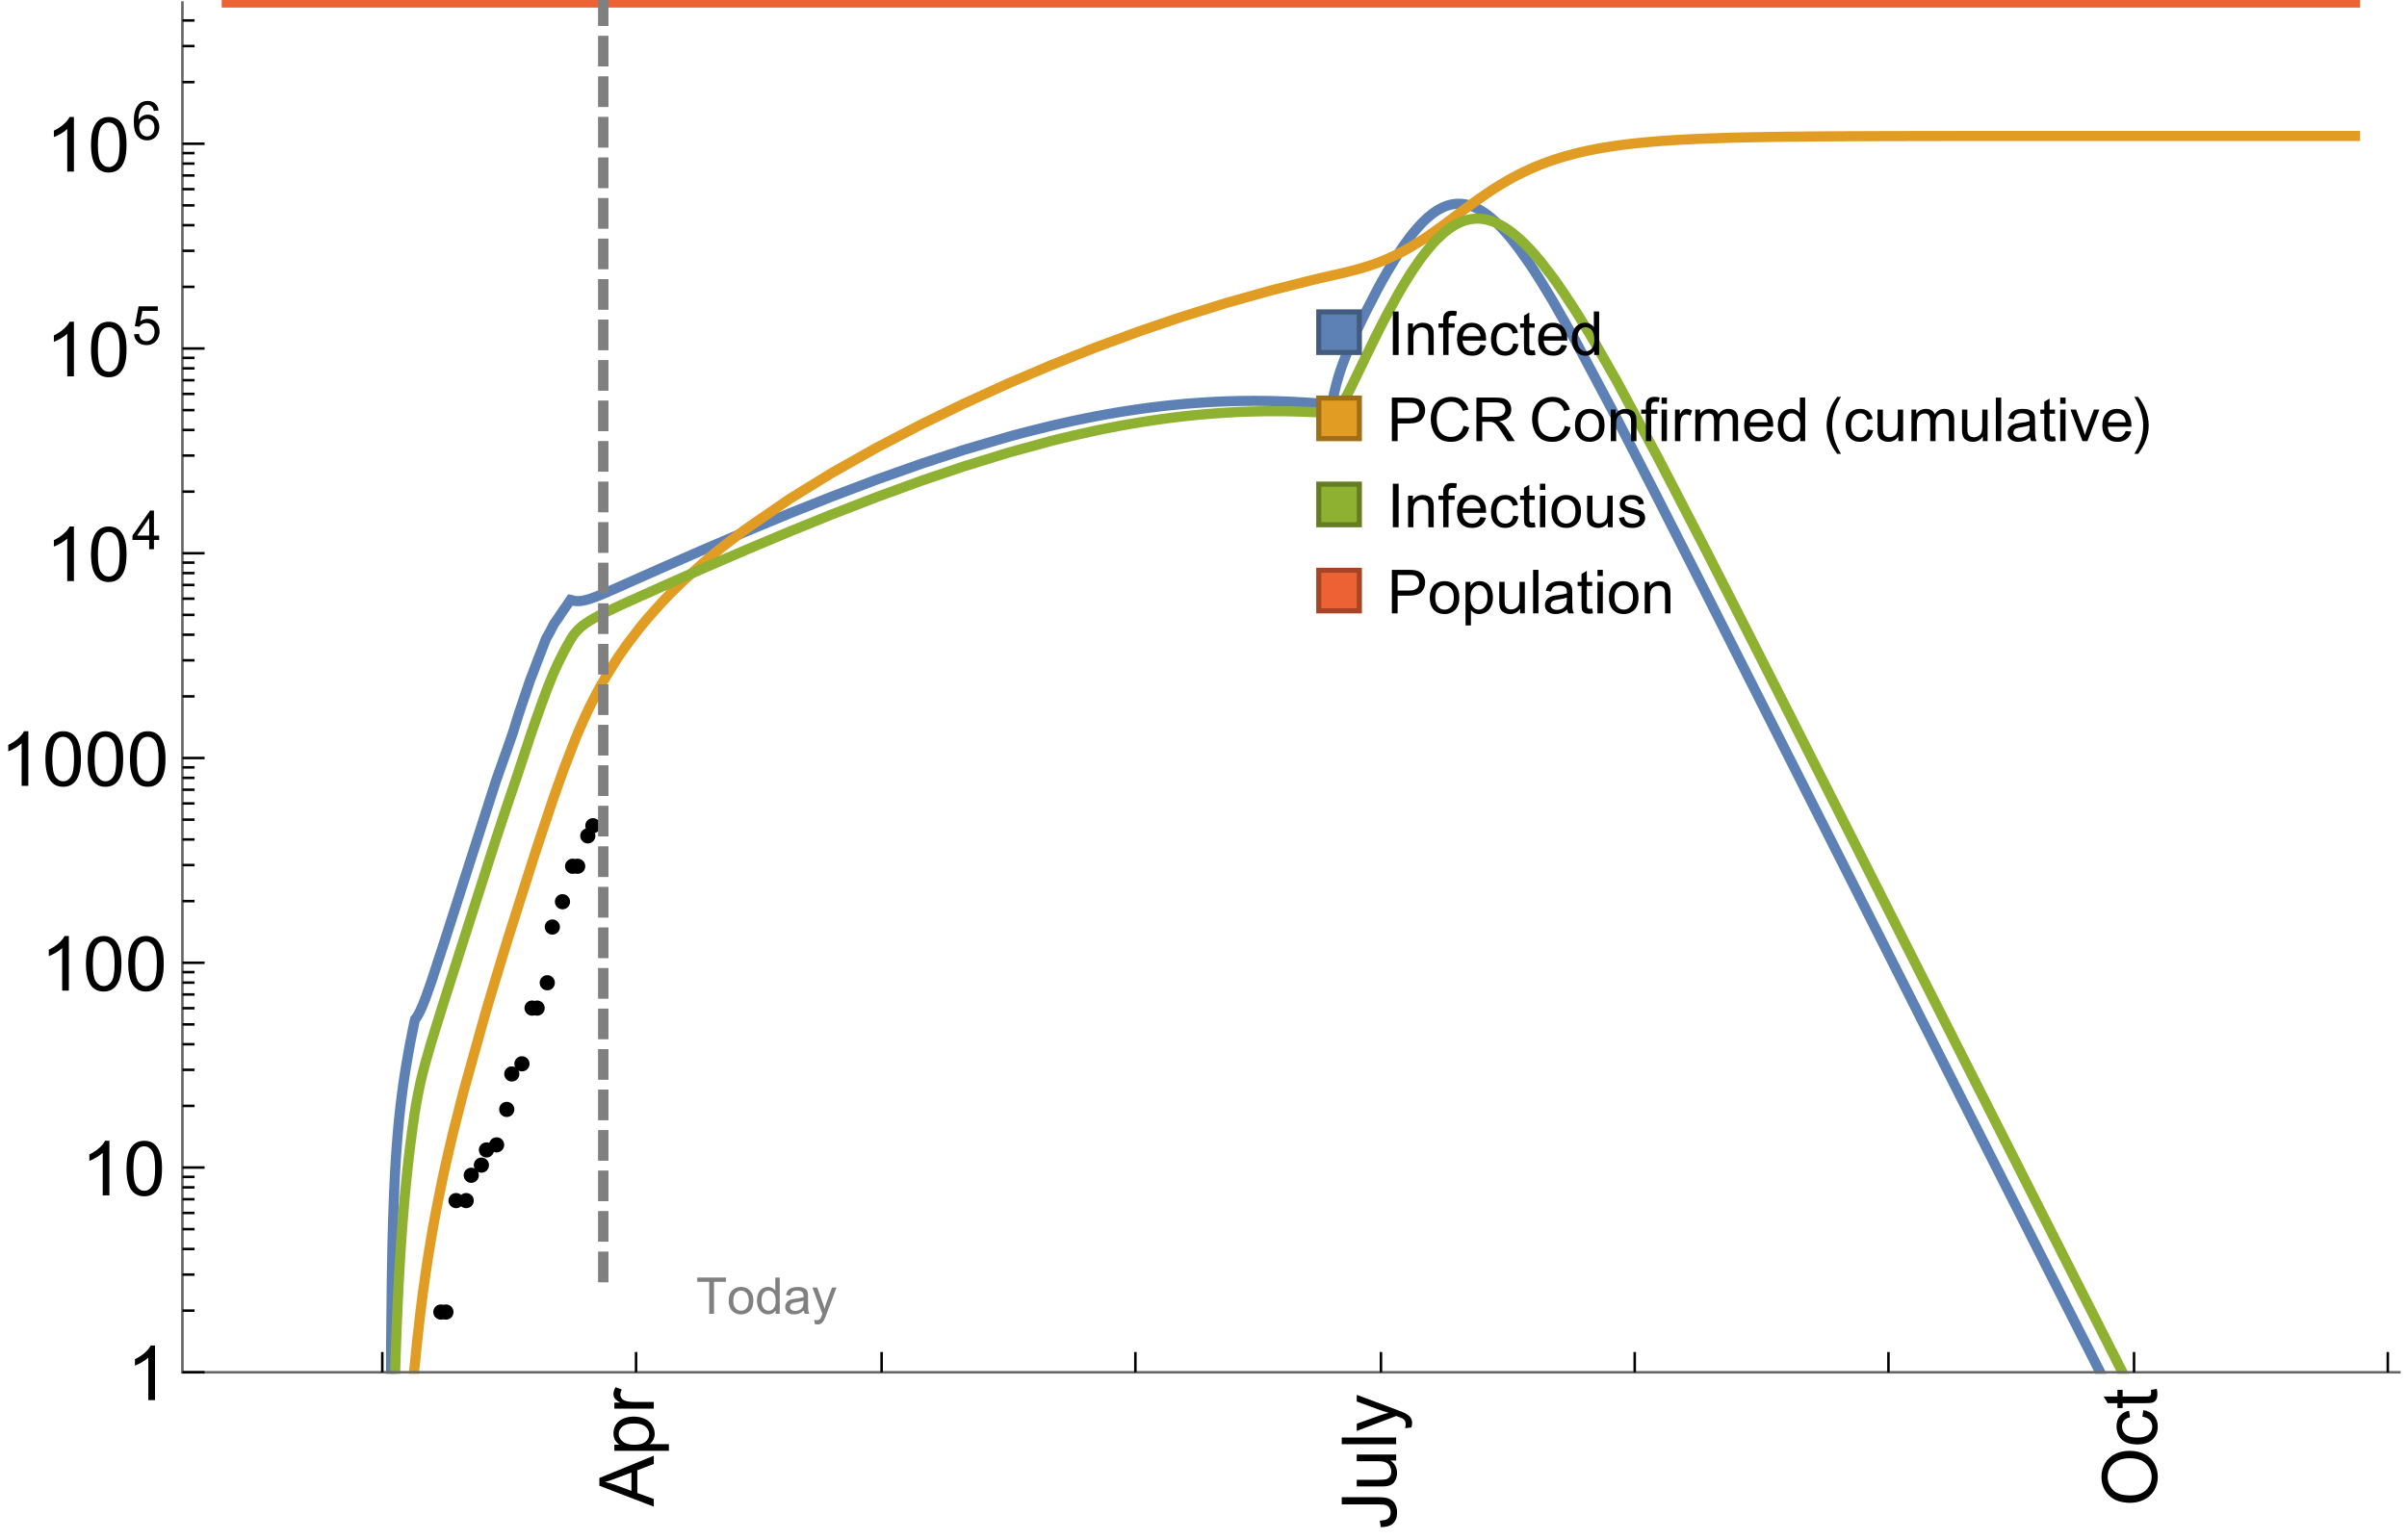 <?xml version="1.0" encoding="UTF-8"?>
<svg xmlns="http://www.w3.org/2000/svg" xmlns:xlink="http://www.w3.org/1999/xlink" width="475pt" height="304pt" viewBox="0 0 475 304" version="1.1">
<defs>
<g>
<symbol overflow="visible" id="glyph0-0">
<path style="stroke:none;" d=""/>
</symbol>
<symbol overflow="visible" id="glyph0-1">
<path style="stroke:none;" d="M 1.117 0 L 1.117 -8.59 L 2.258 -8.59 L 2.258 0 Z M 1.117 0 "/>
</symbol>
<symbol overflow="visible" id="glyph0-2">
<path style="stroke:none;" d="M 0.789 0 L 0.789 -6.223 L 1.742 -6.223 L 1.742 -5.336 C 2.199 -6.02 2.859 -6.363 3.719 -6.363 C 4.094 -6.363 4.441 -6.297 4.754 -6.16 C 5.07 -6.027 5.305 -5.852 5.461 -5.633 C 5.617 -5.414 5.727 -5.152 5.789 -4.852 C 5.828 -4.656 5.848 -4.312 5.848 -3.828 L 5.848 0 L 4.793 0 L 4.793 -3.785 C 4.793 -4.215 4.75 -4.535 4.672 -4.75 C 4.59 -4.961 4.441 -5.133 4.234 -5.258 C 4.023 -5.387 3.781 -5.449 3.5 -5.449 C 3.051 -5.449 2.66 -5.305 2.336 -5.023 C 2.008 -4.738 1.844 -4.195 1.844 -3.398 L 1.844 0 Z M 0.789 0 "/>
</symbol>
<symbol overflow="visible" id="glyph0-3">
<path style="stroke:none;" d="M 1.043 0 L 1.043 -5.402 L 0.109 -5.402 L 0.109 -6.223 L 1.043 -6.223 L 1.043 -6.883 C 1.043 -7.301 1.078 -7.613 1.156 -7.816 C 1.258 -8.09 1.434 -8.312 1.691 -8.48 C 1.945 -8.652 2.305 -8.734 2.766 -8.734 C 3.062 -8.734 3.391 -8.703 3.75 -8.633 L 3.594 -7.711 C 3.375 -7.75 3.164 -7.77 2.969 -7.77 C 2.648 -7.77 2.422 -7.703 2.289 -7.562 C 2.156 -7.426 2.094 -7.172 2.094 -6.797 L 2.094 -6.223 L 3.305 -6.223 L 3.305 -5.402 L 2.094 -5.402 L 2.094 0 Z M 1.043 0 "/>
</symbol>
<symbol overflow="visible" id="glyph0-4">
<path style="stroke:none;" d="M 5.051 -2.004 L 6.141 -1.867 C 5.969 -1.23 5.648 -0.738 5.188 -0.387 C 4.723 -0.035 4.125 0.141 3.406 0.141 C 2.496 0.141 1.773 -0.141 1.238 -0.699 C 0.707 -1.262 0.438 -2.047 0.438 -3.059 C 0.438 -4.105 0.711 -4.918 1.25 -5.496 C 1.789 -6.074 2.484 -6.363 3.344 -6.363 C 4.176 -6.363 4.859 -6.078 5.383 -5.516 C 5.91 -4.949 6.176 -4.148 6.176 -3.125 C 6.176 -3.062 6.172 -2.969 6.172 -2.844 L 1.531 -2.844 C 1.57 -2.16 1.762 -1.633 2.109 -1.273 C 2.457 -0.91 2.891 -0.727 3.41 -0.727 C 3.797 -0.727 4.125 -0.828 4.398 -1.031 C 4.672 -1.234 4.891 -1.559 5.051 -2.004 Z M 1.586 -3.711 L 5.062 -3.711 C 5.016 -4.234 4.883 -4.625 4.664 -4.887 C 4.328 -5.293 3.891 -5.496 3.359 -5.496 C 2.875 -5.496 2.465 -5.336 2.137 -5.008 C 1.805 -4.684 1.625 -4.25 1.586 -3.711 Z M 1.586 -3.711 "/>
</symbol>
<symbol overflow="visible" id="glyph0-5">
<path style="stroke:none;" d="M 4.852 -2.281 L 5.891 -2.145 C 5.777 -1.43 5.484 -0.871 5.02 -0.465 C 4.551 -0.062 3.977 0.141 3.297 0.141 C 2.445 0.141 1.762 -0.137 1.246 -0.695 C 0.727 -1.25 0.469 -2.047 0.469 -3.086 C 0.469 -3.758 0.578 -4.348 0.805 -4.852 C 1.027 -5.355 1.363 -5.734 1.82 -5.984 C 2.273 -6.238 2.77 -6.363 3.305 -6.363 C 3.98 -6.363 4.531 -6.191 4.961 -5.852 C 5.391 -5.508 5.668 -5.023 5.789 -4.395 L 4.766 -4.234 C 4.668 -4.652 4.492 -4.969 4.246 -5.18 C 3.996 -5.391 3.695 -5.496 3.344 -5.496 C 2.812 -5.496 2.383 -5.305 2.051 -4.926 C 1.719 -4.543 1.555 -3.941 1.555 -3.117 C 1.555 -2.281 1.711 -1.672 2.031 -1.297 C 2.352 -0.918 2.773 -0.727 3.289 -0.727 C 3.703 -0.727 4.047 -0.852 4.324 -1.109 C 4.602 -1.363 4.777 -1.75 4.852 -2.281 Z M 4.852 -2.281 "/>
</symbol>
<symbol overflow="visible" id="glyph0-6">
<path style="stroke:none;" d="M 3.094 -0.945 L 3.246 -0.012 C 2.949 0.051 2.684 0.082 2.449 0.082 C 2.066 0.082 1.77 0.023 1.559 -0.102 C 1.348 -0.223 1.199 -0.379 1.113 -0.578 C 1.027 -0.773 0.984 -1.188 0.984 -1.82 L 0.984 -5.402 L 0.211 -5.402 L 0.211 -6.223 L 0.984 -6.223 L 0.984 -7.766 L 2.031 -8.398 L 2.031 -6.223 L 3.094 -6.223 L 3.094 -5.402 L 2.031 -5.402 L 2.031 -1.766 C 2.031 -1.465 2.051 -1.27 2.09 -1.184 C 2.125 -1.098 2.188 -1.031 2.27 -0.977 C 2.355 -0.926 2.477 -0.902 2.633 -0.902 C 2.75 -0.902 2.902 -0.914 3.094 -0.945 Z M 3.094 -0.945 "/>
</symbol>
<symbol overflow="visible" id="glyph0-7">
<path style="stroke:none;" d="M 4.828 0 L 4.828 -0.785 C 4.434 -0.168 3.852 0.141 3.086 0.141 C 2.59 0.141 2.137 0.004 1.719 -0.27 C 1.305 -0.543 0.98 -0.926 0.754 -1.414 C 0.523 -1.906 0.41 -2.469 0.41 -3.105 C 0.41 -3.727 0.516 -4.289 0.719 -4.797 C 0.926 -5.301 1.238 -5.688 1.652 -5.961 C 2.066 -6.23 2.531 -6.363 3.039 -6.363 C 3.414 -6.363 3.75 -6.285 4.043 -6.125 C 4.336 -5.969 4.574 -5.762 4.758 -5.508 L 4.758 -8.59 L 5.805 -8.59 L 5.805 0 Z M 1.492 -3.105 C 1.492 -2.309 1.664 -1.711 2 -1.32 C 2.336 -0.926 2.73 -0.727 3.188 -0.727 C 3.648 -0.727 4.039 -0.914 4.363 -1.293 C 4.684 -1.668 4.844 -2.242 4.844 -3.016 C 4.844 -3.867 4.68 -4.492 4.352 -4.891 C 4.023 -5.289 3.621 -5.492 3.141 -5.492 C 2.672 -5.492 2.281 -5.297 1.965 -4.914 C 1.652 -4.531 1.492 -3.93 1.492 -3.105 Z M 1.492 -3.105 "/>
</symbol>
<symbol overflow="visible" id="glyph0-8">
<path style="stroke:none;" d="M 0.926 0 L 0.926 -8.59 L 4.164 -8.59 C 4.734 -8.59 5.172 -8.562 5.473 -8.508 C 5.895 -8.438 6.25 -8.305 6.531 -8.105 C 6.816 -7.91 7.047 -7.633 7.223 -7.277 C 7.395 -6.922 7.484 -6.531 7.484 -6.105 C 7.484 -5.375 7.25 -4.758 6.785 -4.25 C 6.32 -3.746 5.48 -3.492 4.266 -3.492 L 2.062 -3.492 L 2.062 0 Z M 2.062 -4.508 L 4.281 -4.508 C 5.016 -4.508 5.539 -4.641 5.848 -4.914 C 6.156 -5.188 6.312 -5.574 6.312 -6.07 C 6.312 -6.43 6.219 -6.738 6.039 -6.992 C 5.855 -7.25 5.617 -7.418 5.32 -7.5 C 5.129 -7.551 4.773 -7.578 4.258 -7.578 L 2.062 -7.578 Z M 2.062 -4.508 "/>
</symbol>
<symbol overflow="visible" id="glyph0-9">
<path style="stroke:none;" d="M 7.055 -3.012 L 8.191 -2.727 C 7.953 -1.793 7.523 -1.078 6.906 -0.59 C 6.285 -0.098 5.531 0.148 4.633 0.148 C 3.707 0.148 2.957 -0.043 2.375 -0.418 C 1.797 -0.797 1.355 -1.344 1.051 -2.055 C 0.75 -2.77 0.598 -3.539 0.598 -4.359 C 0.598 -5.254 0.77 -6.035 1.109 -6.699 C 1.453 -7.367 1.938 -7.871 2.57 -8.219 C 3.199 -8.562 3.895 -8.734 4.652 -8.734 C 5.512 -8.734 6.234 -8.516 6.82 -8.078 C 7.406 -7.641 7.812 -7.027 8.047 -6.234 L 6.926 -5.969 C 6.727 -6.594 6.438 -7.051 6.059 -7.336 C 5.68 -7.621 5.203 -7.766 4.629 -7.766 C 3.969 -7.766 3.418 -7.605 2.973 -7.289 C 2.531 -6.973 2.219 -6.547 2.039 -6.016 C 1.859 -5.48 1.77 -4.93 1.77 -4.367 C 1.77 -3.637 1.875 -2.996 2.09 -2.453 C 2.301 -1.906 2.633 -1.5 3.082 -1.23 C 3.531 -0.961 4.016 -0.828 4.539 -0.828 C 5.176 -0.828 5.719 -1.008 6.156 -1.375 C 6.598 -1.742 6.898 -2.289 7.055 -3.012 Z M 7.055 -3.012 "/>
</symbol>
<symbol overflow="visible" id="glyph0-10">
<path style="stroke:none;" d="M 0.945 0 L 0.945 -8.59 L 4.75 -8.59 C 5.516 -8.59 6.102 -8.512 6.5 -8.359 C 6.898 -8.203 7.215 -7.93 7.453 -7.539 C 7.691 -7.148 7.812 -6.719 7.812 -6.246 C 7.812 -5.637 7.613 -5.125 7.219 -4.703 C 6.824 -4.285 6.215 -4.023 5.391 -3.906 C 5.691 -3.762 5.922 -3.621 6.078 -3.48 C 6.41 -3.176 6.723 -2.797 7.02 -2.336 L 8.516 0 L 7.086 0 L 5.945 -1.789 C 5.613 -2.305 5.344 -2.695 5.125 -2.969 C 4.91 -3.242 4.719 -3.438 4.551 -3.547 C 4.379 -3.656 4.207 -3.73 4.031 -3.773 C 3.902 -3.801 3.691 -3.812 3.398 -3.812 L 2.078 -3.812 L 2.078 0 Z M 2.078 -4.797 L 4.523 -4.797 C 5.043 -4.797 5.449 -4.852 5.742 -4.961 C 6.035 -5.066 6.258 -5.238 6.41 -5.477 C 6.562 -5.711 6.641 -5.969 6.641 -6.246 C 6.641 -6.652 6.492 -6.984 6.195 -7.25 C 5.902 -7.512 5.438 -7.641 4.797 -7.641 L 2.078 -7.641 Z M 2.078 -4.797 "/>
</symbol>
<symbol overflow="visible" id="glyph0-11">
<path style="stroke:none;" d="M 0.398 -3.109 C 0.398 -4.262 0.719 -5.117 1.359 -5.672 C 1.895 -6.133 2.547 -6.363 3.316 -6.363 C 4.172 -6.363 4.871 -6.082 5.414 -5.523 C 5.957 -4.961 6.227 -4.188 6.227 -3.199 C 6.227 -2.398 6.109 -1.77 5.867 -1.309 C 5.629 -0.852 5.277 -0.492 4.82 -0.242 C 4.359 0.012 3.859 0.141 3.316 0.141 C 2.445 0.141 1.742 -0.141 1.203 -0.695 C 0.668 -1.254 0.398 -2.062 0.398 -3.109 Z M 1.484 -3.109 C 1.484 -2.312 1.656 -1.719 2.004 -1.32 C 2.352 -0.926 2.789 -0.727 3.316 -0.727 C 3.84 -0.727 4.273 -0.926 4.625 -1.324 C 4.973 -1.723 5.145 -2.328 5.145 -3.148 C 5.145 -3.918 4.969 -4.5 4.621 -4.895 C 4.27 -5.293 3.836 -5.492 3.316 -5.492 C 2.789 -5.492 2.352 -5.293 2.004 -4.898 C 1.656 -4.504 1.484 -3.906 1.484 -3.109 Z M 1.484 -3.109 "/>
</symbol>
<symbol overflow="visible" id="glyph0-12">
<path style="stroke:none;" d="M 0.797 -7.375 L 0.797 -8.59 L 1.852 -8.59 L 1.852 -7.375 Z M 0.797 0 L 0.797 -6.223 L 1.852 -6.223 L 1.852 0 Z M 0.797 0 "/>
</symbol>
<symbol overflow="visible" id="glyph0-13">
<path style="stroke:none;" d="M 0.781 0 L 0.781 -6.223 L 1.727 -6.223 L 1.727 -5.281 C 1.969 -5.723 2.195 -6.012 2.398 -6.152 C 2.605 -6.293 2.828 -6.363 3.078 -6.363 C 3.434 -6.363 3.793 -6.25 4.16 -6.023 L 3.797 -5.047 C 3.539 -5.199 3.281 -5.273 3.023 -5.273 C 2.793 -5.273 2.586 -5.203 2.402 -5.066 C 2.219 -4.926 2.086 -4.734 2.008 -4.488 C 1.891 -4.113 1.836 -3.703 1.836 -3.258 L 1.836 0 Z M 0.781 0 "/>
</symbol>
<symbol overflow="visible" id="glyph0-14">
<path style="stroke:none;" d="M 0.789 0 L 0.789 -6.223 L 1.734 -6.223 L 1.734 -5.352 C 1.93 -5.656 2.188 -5.898 2.516 -6.086 C 2.84 -6.27 3.207 -6.363 3.621 -6.363 C 4.082 -6.363 4.461 -6.266 4.754 -6.078 C 5.051 -5.887 5.258 -5.617 5.379 -5.273 C 5.871 -6 6.512 -6.363 7.301 -6.363 C 7.918 -6.363 8.391 -6.191 8.727 -5.852 C 9.059 -5.508 9.223 -4.984 9.223 -4.273 L 9.223 0 L 8.172 0 L 8.172 -3.922 C 8.172 -4.344 8.141 -4.645 8.07 -4.832 C 8.004 -5.016 7.879 -5.164 7.699 -5.281 C 7.52 -5.395 7.309 -5.449 7.066 -5.449 C 6.629 -5.449 6.266 -5.305 5.977 -5.012 C 5.688 -4.723 5.543 -4.258 5.543 -3.617 L 5.543 0 L 4.488 0 L 4.488 -4.043 C 4.488 -4.512 4.402 -4.863 4.23 -5.098 C 4.059 -5.332 3.777 -5.449 3.387 -5.449 C 3.09 -5.449 2.816 -5.371 2.562 -5.215 C 2.312 -5.059 2.129 -4.828 2.016 -4.531 C 1.902 -4.23 1.844 -3.797 1.844 -3.227 L 1.844 0 Z M 0.789 0 "/>
</symbol>
<symbol overflow="visible" id="glyph0-15">
<path style="stroke:none;" d="M 4.867 0 L 4.867 -0.914 C 4.383 -0.211 3.727 0.141 2.895 0.141 C 2.527 0.141 2.184 0.07 1.867 -0.07 C 1.547 -0.211 1.312 -0.387 1.156 -0.602 C 1.004 -0.812 0.895 -1.074 0.832 -1.383 C 0.789 -1.59 0.766 -1.918 0.766 -2.367 L 0.766 -6.223 L 1.82 -6.223 L 1.82 -2.773 C 1.82 -2.223 1.844 -1.852 1.887 -1.656 C 1.953 -1.379 2.094 -1.164 2.309 -1.004 C 2.523 -0.848 2.789 -0.766 3.105 -0.766 C 3.422 -0.766 3.719 -0.848 3.996 -1.012 C 4.273 -1.172 4.469 -1.395 4.586 -1.672 C 4.699 -1.953 4.758 -2.359 4.758 -2.891 L 4.758 -6.223 L 5.812 -6.223 L 5.812 0 Z M 4.867 0 "/>
</symbol>
<symbol overflow="visible" id="glyph0-16">
<path style="stroke:none;" d="M 0.766 0 L 0.766 -8.59 L 1.82 -8.59 L 1.82 0 Z M 0.766 0 "/>
</symbol>
<symbol overflow="visible" id="glyph0-17">
<path style="stroke:none;" d="M 4.852 -0.766 C 4.461 -0.434 4.086 -0.203 3.723 -0.062 C 3.363 0.074 2.977 0.141 2.562 0.141 C 1.879 0.141 1.352 -0.027 0.984 -0.359 C 0.617 -0.695 0.434 -1.121 0.434 -1.641 C 0.434 -1.945 0.504 -2.223 0.641 -2.477 C 0.781 -2.727 0.961 -2.93 1.188 -3.082 C 1.41 -3.234 1.664 -3.352 1.945 -3.43 C 2.152 -3.484 2.465 -3.535 2.883 -3.586 C 3.734 -3.688 4.359 -3.809 4.766 -3.949 C 4.77 -4.094 4.77 -4.188 4.77 -4.227 C 4.77 -4.656 4.672 -4.957 4.469 -5.133 C 4.199 -5.371 3.801 -5.492 3.27 -5.492 C 2.773 -5.492 2.406 -5.402 2.172 -5.23 C 1.934 -5.055 1.758 -4.75 1.648 -4.305 L 0.617 -4.445 C 0.711 -4.887 0.863 -5.246 1.078 -5.516 C 1.293 -5.789 1.602 -5.996 2.008 -6.145 C 2.414 -6.289 2.887 -6.363 3.422 -6.363 C 3.953 -6.363 4.383 -6.301 4.719 -6.176 C 5.051 -6.051 5.293 -5.895 5.449 -5.703 C 5.605 -5.516 5.715 -5.273 5.777 -4.984 C 5.812 -4.805 5.828 -4.484 5.828 -4.016 L 5.828 -2.609 C 5.828 -1.629 5.852 -1.008 5.898 -0.746 C 5.941 -0.488 6.031 -0.238 6.164 0 L 5.062 0 C 4.953 -0.219 4.883 -0.477 4.852 -0.766 Z M 4.766 -3.125 C 4.383 -2.969 3.805 -2.836 3.039 -2.727 C 2.605 -2.664 2.301 -2.594 2.121 -2.516 C 1.941 -2.438 1.805 -2.32 1.703 -2.172 C 1.605 -2.02 1.559 -1.852 1.559 -1.672 C 1.559 -1.391 1.664 -1.156 1.879 -0.969 C 2.09 -0.781 2.402 -0.688 2.812 -0.688 C 3.219 -0.688 3.578 -0.773 3.898 -0.953 C 4.215 -1.129 4.445 -1.375 4.594 -1.68 C 4.707 -1.918 4.766 -2.273 4.766 -2.734 Z M 4.766 -3.125 "/>
</symbol>
<symbol overflow="visible" id="glyph0-18">
<path style="stroke:none;" d="M 2.52 0 L 0.152 -6.223 L 1.266 -6.223 L 2.602 -2.496 C 2.746 -2.094 2.879 -1.676 3 -1.242 C 3.094 -1.57 3.227 -1.965 3.391 -2.426 L 4.773 -6.223 L 5.859 -6.223 L 3.504 0 Z M 2.52 0 "/>
</symbol>
<symbol overflow="visible" id="glyph0-19">
<path style="stroke:none;" d="M 0.367 -1.859 L 1.414 -2.023 C 1.473 -1.605 1.633 -1.281 1.902 -1.062 C 2.168 -0.84 2.543 -0.727 3.023 -0.727 C 3.508 -0.727 3.867 -0.824 4.102 -1.023 C 4.336 -1.219 4.453 -1.453 4.453 -1.719 C 4.453 -1.957 4.352 -2.141 4.141 -2.281 C 3.996 -2.375 3.641 -2.492 3.062 -2.637 C 2.289 -2.832 1.754 -3 1.457 -3.145 C 1.156 -3.285 0.93 -3.484 0.777 -3.734 C 0.621 -3.988 0.547 -4.266 0.547 -4.57 C 0.547 -4.848 0.609 -5.105 0.734 -5.34 C 0.863 -5.578 1.035 -5.773 1.254 -5.93 C 1.418 -6.051 1.641 -6.152 1.926 -6.238 C 2.207 -6.32 2.512 -6.363 2.836 -6.363 C 3.324 -6.363 3.754 -6.293 4.121 -6.152 C 4.492 -6.012 4.766 -5.82 4.938 -5.582 C 5.113 -5.34 5.234 -5.02 5.305 -4.617 L 4.273 -4.477 C 4.227 -4.797 4.09 -5.047 3.863 -5.227 C 3.641 -5.406 3.32 -5.496 2.914 -5.496 C 2.43 -5.496 2.082 -5.414 1.875 -5.258 C 1.668 -5.098 1.562 -4.906 1.562 -4.695 C 1.562 -4.559 1.609 -4.434 1.695 -4.324 C 1.781 -4.211 1.914 -4.117 2.098 -4.043 C 2.203 -4.004 2.516 -3.914 3.031 -3.773 C 3.777 -3.574 4.297 -3.41 4.59 -3.285 C 4.887 -3.156 5.117 -2.973 5.285 -2.73 C 5.453 -2.488 5.539 -2.188 5.539 -1.828 C 5.539 -1.477 5.434 -1.145 5.23 -0.836 C 5.023 -0.523 4.727 -0.285 4.344 -0.113 C 3.957 0.055 3.516 0.141 3.031 0.141 C 2.223 0.141 1.605 -0.027 1.18 -0.363 C 0.758 -0.699 0.484 -1.195 0.367 -1.859 Z M 0.367 -1.859 "/>
</symbol>
<symbol overflow="visible" id="glyph0-20">
<path style="stroke:none;" d="M 0.789 2.383 L 0.789 -6.223 L 1.75 -6.223 L 1.75 -5.414 C 1.977 -5.73 2.234 -5.969 2.52 -6.125 C 2.805 -6.285 3.148 -6.363 3.555 -6.363 C 4.086 -6.363 4.555 -6.227 4.961 -5.953 C 5.367 -5.68 5.676 -5.293 5.883 -4.797 C 6.09 -4.297 6.195 -3.75 6.195 -3.156 C 6.195 -2.52 6.078 -1.949 5.852 -1.438 C 5.621 -0.93 5.289 -0.539 4.855 -0.266 C 4.418 0.004 3.961 0.141 3.48 0.141 C 3.129 0.141 2.812 0.066 2.535 -0.082 C 2.254 -0.23 2.023 -0.418 1.844 -0.645 L 1.844 2.383 Z M 1.746 -3.078 C 1.746 -2.277 1.906 -1.684 2.234 -1.301 C 2.559 -0.918 2.949 -0.727 3.41 -0.727 C 3.879 -0.727 4.281 -0.926 4.613 -1.32 C 4.949 -1.719 5.117 -2.332 5.117 -3.164 C 5.117 -3.957 4.953 -4.551 4.625 -4.945 C 4.301 -5.34 3.91 -5.539 3.457 -5.539 C 3.008 -5.539 2.609 -5.328 2.266 -4.906 C 1.918 -4.488 1.746 -3.875 1.746 -3.078 Z M 1.746 -3.078 "/>
</symbol>
<symbol overflow="visible" id="glyph1-0">
<path style="stroke:none;" d=""/>
</symbol>
<symbol overflow="visible" id="glyph1-1">
<path style="stroke:none;" d="M 3.562 2.52 L 2.805 2.52 C 2.492 2.121 2.211 1.699 1.953 1.258 C 1.699 0.812 1.477 0.352 1.297 -0.125 C 1.113 -0.602 0.969 -1.086 0.871 -1.586 C 0.77 -2.086 0.719 -2.594 0.719 -3.105 C 0.719 -3.625 0.773 -4.133 0.875 -4.633 C 0.977 -5.129 1.117 -5.617 1.301 -6.086 C 1.484 -6.559 1.703 -7.02 1.961 -7.461 C 2.215 -7.906 2.5 -8.328 2.805 -8.734 L 3.562 -8.734 C 3.285 -8.281 3.039 -7.836 2.82 -7.398 C 2.602 -6.957 2.414 -6.512 2.266 -6.055 C 2.117 -5.602 2.008 -5.133 1.93 -4.648 C 1.852 -4.168 1.812 -3.656 1.812 -3.117 C 1.812 -2.617 1.852 -2.121 1.938 -1.629 C 2.02 -1.137 2.141 -0.652 2.289 -0.18 C 2.441 0.297 2.625 0.758 2.844 1.211 C 3.059 1.66 3.297 2.098 3.562 2.52 Z M 3.562 2.52 "/>
</symbol>
<symbol overflow="visible" id="glyph1-2">
<path style="stroke:none;" d="M 3.273 -3.105 C 3.273 -2.59 3.227 -2.082 3.125 -1.586 C 3.023 -1.086 2.879 -0.602 2.695 -0.129 C 2.512 0.344 2.293 0.801 2.035 1.246 C 1.781 1.688 1.5 2.113 1.188 2.52 L 0.434 2.52 C 0.707 2.074 0.953 1.633 1.172 1.188 C 1.391 0.746 1.574 0.297 1.723 -0.156 C 1.871 -0.613 1.984 -1.086 2.066 -1.57 C 2.145 -2.055 2.188 -2.562 2.188 -3.094 C 2.188 -3.594 2.145 -4.09 2.059 -4.582 C 1.977 -5.074 1.859 -5.559 1.703 -6.031 C 1.551 -6.508 1.367 -6.969 1.152 -7.422 C 0.934 -7.875 0.695 -8.312 0.434 -8.734 L 1.188 -8.734 C 1.5 -8.336 1.789 -7.918 2.047 -7.473 C 2.305 -7.031 2.523 -6.57 2.703 -6.09 C 2.887 -5.613 3.027 -5.121 3.125 -4.621 C 3.227 -4.117 3.273 -3.613 3.273 -3.105 Z M 3.273 -3.105 "/>
</symbol>
<symbol overflow="visible" id="glyph2-0">
<path style="stroke:none;" d=""/>
</symbol>
<symbol overflow="visible" id="glyph2-1">
<path style="stroke:none;" d="M 0 0.023 L -10.738 -4.102 L -10.738 -5.633 L 0 -10.027 L 0 -8.406 L -3.25 -7.156 L -3.25 -2.664 L 0 -1.488 Z M -4.41 -3.078 L -4.41 -6.715 L -7.383 -5.598 C -8.285 -5.254 -9.027 -5 -9.609 -4.836 C -8.922 -4.699 -8.238 -4.504 -7.559 -4.254 Z M -4.41 -3.078 "/>
</symbol>
<symbol overflow="visible" id="glyph2-2">
<path style="stroke:none;" d="M 2.98 -0.988 L -7.777 -0.988 L -7.777 -2.191 L -6.766 -2.191 C -7.164 -2.473 -7.461 -2.793 -7.656 -3.148 C -7.855 -3.504 -7.953 -3.938 -7.953 -4.445 C -7.953 -5.109 -7.781 -5.695 -7.441 -6.203 C -7.102 -6.711 -6.617 -7.094 -5.996 -7.352 C -5.371 -7.613 -4.691 -7.742 -3.949 -7.742 C -3.152 -7.742 -2.434 -7.598 -1.797 -7.312 C -1.16 -7.027 -0.672 -6.613 -0.332 -6.066 C 0.008 -5.523 0.176 -4.953 0.176 -4.352 C 0.176 -3.91 0.082 -3.516 -0.102 -3.168 C -0.289 -2.82 -0.523 -2.531 -0.805 -2.309 L 2.98 -2.309 Z M -3.844 -2.184 C -2.844 -2.184 -2.105 -2.387 -1.625 -2.789 C -1.148 -3.195 -0.906 -3.688 -0.906 -4.262 C -0.906 -4.848 -1.156 -5.352 -1.652 -5.77 C -2.148 -6.188 -2.914 -6.395 -3.953 -6.395 C -4.945 -6.395 -5.688 -6.191 -6.18 -5.781 C -6.676 -5.375 -6.922 -4.887 -6.922 -4.32 C -6.922 -3.758 -6.66 -3.262 -6.133 -2.832 C -5.609 -2.398 -4.848 -2.184 -3.844 -2.184 Z M -3.844 -2.184 "/>
</symbol>
<symbol overflow="visible" id="glyph2-3">
<path style="stroke:none;" d="M 0 -0.973 L -7.777 -0.973 L -7.777 -2.16 L -6.598 -2.16 C -7.148 -2.465 -7.516 -2.742 -7.691 -3 C -7.867 -3.258 -7.953 -3.539 -7.953 -3.844 C -7.953 -4.289 -7.812 -4.742 -7.531 -5.199 L -6.305 -4.746 C -6.496 -4.422 -6.594 -4.102 -6.594 -3.781 C -6.594 -3.492 -6.504 -3.234 -6.332 -3.004 C -6.16 -2.773 -5.918 -2.609 -5.609 -2.512 C -5.141 -2.367 -4.629 -2.293 -4.07 -2.293 L 0 -2.293 Z M 0 -0.973 "/>
</symbol>
<symbol overflow="visible" id="glyph2-4">
<path style="stroke:none;" d="M -3.047 -0.434 L -3.223 -1.715 C -2.402 -1.75 -1.84 -1.902 -1.539 -2.176 C -1.234 -2.449 -1.082 -2.828 -1.082 -3.312 C -1.082 -3.668 -1.164 -3.977 -1.328 -4.234 C -1.492 -4.492 -1.715 -4.672 -1.996 -4.77 C -2.277 -4.867 -2.723 -4.914 -3.34 -4.914 L -10.738 -4.914 L -10.738 -6.336 L -3.422 -6.336 C -2.523 -6.336 -1.824 -6.227 -1.332 -6.008 C -0.84 -5.793 -0.465 -5.449 -0.203 -4.977 C 0.055 -4.504 0.184 -3.953 0.184 -3.316 C 0.184 -2.375 -0.086 -1.652 -0.629 -1.152 C -1.172 -0.652 -1.977 -0.414 -3.047 -0.434 Z M -3.047 -0.434 "/>
</symbol>
<symbol overflow="visible" id="glyph2-5">
<path style="stroke:none;" d="M 0 -6.086 L -1.141 -6.086 C -0.262 -5.48 0.176 -4.656 0.176 -3.617 C 0.176 -3.16 0.09 -2.73 -0.086 -2.332 C -0.262 -1.934 -0.484 -1.641 -0.75 -1.445 C -1.016 -1.254 -1.344 -1.117 -1.727 -1.039 C -1.988 -0.984 -2.398 -0.961 -2.961 -0.961 L -7.777 -0.961 L -7.777 -2.277 L -3.465 -2.277 C -2.777 -2.277 -2.312 -2.305 -2.074 -2.359 C -1.727 -2.441 -1.453 -2.617 -1.258 -2.887 C -1.059 -3.156 -0.961 -3.484 -0.961 -3.883 C -0.961 -4.277 -1.062 -4.648 -1.262 -4.996 C -1.465 -5.344 -1.742 -5.586 -2.09 -5.73 C -2.441 -5.875 -2.945 -5.945 -3.609 -5.945 L -7.777 -5.949 L -7.777 -7.266 L 0 -7.266 Z M 0 -6.086 "/>
</symbol>
<symbol overflow="visible" id="glyph2-6">
<path style="stroke:none;" d="M 0 -0.961 L -10.738 -0.961 L -10.738 -2.277 L 0 -2.277 Z M 0 -0.961 "/>
</symbol>
<symbol overflow="visible" id="glyph2-7">
<path style="stroke:none;" d="M 2.996 -0.93 L 1.758 -0.785 C 1.836 -1.07 1.875 -1.324 1.875 -1.539 C 1.875 -1.832 1.828 -2.066 1.73 -2.242 C 1.633 -2.418 1.496 -2.562 1.32 -2.672 C 1.188 -2.758 0.859 -2.891 0.336 -3.078 C 0.262 -3.102 0.156 -3.141 0.016 -3.195 L -7.777 -0.242 L -7.777 -1.664 L -3.273 -3.281 C -2.703 -3.492 -2.102 -3.68 -1.473 -3.844 C -2.078 -3.996 -2.668 -4.176 -3.246 -4.387 L -7.777 -6.051 L -7.777 -7.367 L 0.133 -4.41 C 0.988 -4.094 1.574 -3.844 1.898 -3.668 C 2.332 -3.434 2.648 -3.168 2.852 -2.863 C 3.055 -2.562 3.156 -2.199 3.156 -1.781 C 3.156 -1.527 3.102 -1.242 2.996 -0.93 Z M 2.996 -0.93 "/>
</symbol>
<symbol overflow="visible" id="glyph2-8">
<path style="stroke:none;" d="M -5.23 -0.727 C -7.012 -0.727 -8.406 -1.203 -9.414 -2.16 C -10.422 -3.117 -10.93 -4.352 -10.93 -5.867 C -10.93 -6.859 -10.691 -7.75 -10.219 -8.547 C -9.742 -9.344 -9.082 -9.949 -8.234 -10.367 C -7.387 -10.785 -6.43 -10.992 -5.355 -10.992 C -4.266 -10.992 -3.289 -10.773 -2.43 -10.336 C -1.57 -9.895 -0.922 -9.273 -0.48 -8.469 C -0.039 -7.66 0.184 -6.793 0.184 -5.859 C 0.184 -4.848 -0.062 -3.945 -0.551 -3.148 C -1.039 -2.352 -1.703 -1.75 -2.547 -1.34 C -3.395 -0.93 -4.289 -0.727 -5.23 -0.727 Z M -5.207 -2.191 C -3.914 -2.191 -2.895 -2.539 -2.148 -3.234 C -1.406 -3.93 -1.031 -4.801 -1.031 -5.852 C -1.031 -6.922 -1.41 -7.801 -2.16 -8.492 C -2.914 -9.184 -3.98 -9.527 -5.359 -9.527 C -6.234 -9.527 -7 -9.383 -7.648 -9.086 C -8.301 -8.789 -8.809 -8.359 -9.168 -7.789 C -9.527 -7.219 -9.703 -6.582 -9.703 -5.875 C -9.703 -4.867 -9.359 -4.004 -8.668 -3.277 C -7.977 -2.551 -6.824 -2.191 -5.207 -2.191 Z M -5.207 -2.191 "/>
</symbol>
<symbol overflow="visible" id="glyph2-9">
<path style="stroke:none;" d="M -2.848 -6.062 L -2.68 -7.359 C -1.785 -7.219 -1.086 -6.855 -0.582 -6.273 C -0.078 -5.691 0.176 -4.973 0.176 -4.125 C 0.176 -3.059 -0.172 -2.203 -0.867 -1.555 C -1.562 -0.91 -2.562 -0.586 -3.859 -0.586 C -4.699 -0.586 -5.434 -0.727 -6.062 -1.004 C -6.695 -1.281 -7.168 -1.707 -7.48 -2.273 C -7.797 -2.844 -7.953 -3.461 -7.953 -4.133 C -7.953 -4.977 -7.742 -5.668 -7.312 -6.203 C -6.887 -6.742 -6.281 -7.086 -5.492 -7.234 L -5.297 -5.953 C -5.82 -5.832 -6.211 -5.617 -6.477 -5.305 C -6.738 -4.996 -6.871 -4.621 -6.871 -4.184 C -6.871 -3.52 -6.633 -2.98 -6.156 -2.562 C -5.68 -2.148 -4.926 -1.941 -3.898 -1.941 C -2.852 -1.941 -2.094 -2.141 -1.617 -2.543 C -1.145 -2.941 -0.906 -3.465 -0.906 -4.109 C -0.906 -4.625 -1.066 -5.059 -1.383 -5.406 C -1.699 -5.754 -2.191 -5.973 -2.848 -6.062 Z M -2.848 -6.062 "/>
</symbol>
<symbol overflow="visible" id="glyph2-10">
<path style="stroke:none;" d="M -1.18 -3.867 L -0.016 -4.059 C 0.062 -3.688 0.102 -3.355 0.102 -3.062 C 0.102 -2.582 0.027 -2.211 -0.125 -1.949 C -0.277 -1.684 -0.477 -1.5 -0.723 -1.391 C -0.969 -1.285 -1.488 -1.23 -2.277 -1.23 L -6.754 -1.23 L -6.754 -0.266 L -7.777 -0.266 L -7.777 -1.23 L -9.703 -1.23 L -10.496 -2.543 L -7.777 -2.543 L -7.777 -3.867 L -6.754 -3.867 L -6.754 -2.543 L -2.203 -2.543 C -1.828 -2.543 -1.586 -2.566 -1.48 -2.609 C -1.371 -2.656 -1.285 -2.734 -1.223 -2.84 C -1.16 -2.945 -1.129 -3.094 -1.129 -3.289 C -1.129 -3.434 -1.145 -3.629 -1.18 -3.867 Z M -1.18 -3.867 "/>
</symbol>
<symbol overflow="visible" id="glyph3-0">
<path style="stroke:none;" d=""/>
</symbol>
<symbol overflow="visible" id="glyph3-1">
<path style="stroke:none;" d="M 5.59 0 L 4.27 0 L 4.27 -8.402 C 3.953 -8.098 3.535 -7.797 3.02 -7.492 C 2.504 -7.191 2.043 -6.961 1.633 -6.812 L 1.633 -8.086 C 2.371 -8.434 3.016 -8.852 3.566 -9.344 C 4.117 -9.84 4.508 -10.316 4.738 -10.781 L 5.59 -10.781 Z M 5.59 0 "/>
</symbol>
<symbol overflow="visible" id="glyph3-2">
<path style="stroke:none;" d="M 0.621 -5.297 C 0.621 -6.566 0.754 -7.586 1.016 -8.359 C 1.277 -9.133 1.664 -9.73 2.18 -10.152 C 2.695 -10.57 3.344 -10.781 4.125 -10.781 C 4.699 -10.781 5.203 -10.664 5.641 -10.434 C 6.074 -10.203 6.434 -9.867 6.715 -9.43 C 7 -8.992 7.223 -8.461 7.383 -7.832 C 7.543 -7.207 7.625 -6.359 7.625 -5.297 C 7.625 -4.035 7.496 -3.02 7.234 -2.246 C 6.977 -1.473 6.59 -0.871 6.074 -0.449 C 5.559 -0.027 4.91 0.184 4.125 0.184 C 3.09 0.184 2.273 -0.188 1.684 -0.93 C 0.977 -1.824 0.621 -3.277 0.621 -5.297 Z M 1.977 -5.297 C 1.977 -3.531 2.184 -2.359 2.598 -1.777 C 3.008 -1.191 3.52 -0.902 4.125 -0.902 C 4.73 -0.902 5.238 -1.195 5.652 -1.781 C 6.062 -2.367 6.27 -3.539 6.27 -5.297 C 6.27 -7.062 6.062 -8.238 5.652 -8.82 C 5.238 -9.398 4.723 -9.691 4.109 -9.691 C 3.504 -9.691 3.02 -9.434 2.66 -8.922 C 2.203 -8.266 1.977 -7.059 1.977 -5.297 Z M 1.977 -5.297 "/>
</symbol>
<symbol overflow="visible" id="glyph4-0">
<path style="stroke:none;" d=""/>
</symbol>
<symbol overflow="visible" id="glyph4-1">
<path style="stroke:none;" d="M 3.441 0 L 3.441 -1.824 L 0.137 -1.824 L 0.137 -2.684 L 3.613 -7.625 L 4.379 -7.625 L 4.379 -2.684 L 5.406 -2.684 L 5.406 -1.824 L 4.379 -1.824 L 4.379 0 Z M 3.441 -2.684 L 3.441 -6.121 L 1.055 -2.684 Z M 3.441 -2.684 "/>
</symbol>
<symbol overflow="visible" id="glyph4-2">
<path style="stroke:none;" d="M 0.441 -1.996 L 1.426 -2.078 C 1.496 -1.602 1.668 -1.242 1.934 -1 C 2.199 -0.758 2.516 -0.641 2.891 -0.641 C 3.34 -0.641 3.723 -0.809 4.035 -1.148 C 4.348 -1.488 4.504 -1.941 4.504 -2.5 C 4.504 -3.035 4.352 -3.457 4.055 -3.766 C 3.754 -4.074 3.359 -4.227 2.875 -4.227 C 2.574 -4.227 2.301 -4.16 2.059 -4.023 C 1.816 -3.887 1.625 -3.707 1.488 -3.488 L 0.609 -3.605 L 1.348 -7.52 L 5.137 -7.52 L 5.137 -6.625 L 2.094 -6.625 L 1.684 -4.574 C 2.141 -4.895 2.621 -5.055 3.125 -5.055 C 3.789 -5.055 4.352 -4.824 4.809 -4.363 C 5.266 -3.902 5.496 -3.309 5.496 -2.586 C 5.496 -1.895 5.297 -1.297 4.895 -0.797 C 4.406 -0.18 3.738 0.129 2.891 0.129 C 2.199 0.129 1.633 -0.062 1.195 -0.453 C 0.754 -0.84 0.504 -1.355 0.441 -1.996 Z M 0.441 -1.996 "/>
</symbol>
<symbol overflow="visible" id="glyph4-3">
<path style="stroke:none;" d="M 5.297 -5.758 L 4.367 -5.684 C 4.285 -6.051 4.168 -6.316 4.016 -6.484 C 3.762 -6.75 3.449 -6.883 3.078 -6.883 C 2.781 -6.883 2.52 -6.801 2.293 -6.637 C 2 -6.422 1.766 -6.105 1.598 -5.695 C 1.426 -5.281 1.34 -4.695 1.332 -3.93 C 1.559 -4.273 1.832 -4.527 2.156 -4.695 C 2.484 -4.863 2.824 -4.945 3.184 -4.945 C 3.809 -4.945 4.336 -4.715 4.777 -4.258 C 5.215 -3.797 5.434 -3.203 5.434 -2.477 C 5.434 -1.996 5.332 -1.551 5.125 -1.141 C 4.918 -0.73 4.637 -0.414 4.273 -0.199 C 3.914 0.02 3.504 0.129 3.047 0.129 C 2.266 0.129 1.633 -0.156 1.141 -0.73 C 0.648 -1.305 0.402 -2.25 0.402 -3.566 C 0.402 -5.039 0.672 -6.113 1.215 -6.781 C 1.691 -7.363 2.332 -7.652 3.137 -7.652 C 3.734 -7.652 4.227 -7.484 4.609 -7.148 C 4.992 -6.812 5.223 -6.348 5.297 -5.758 Z M 1.477 -2.469 C 1.477 -2.148 1.547 -1.84 1.684 -1.543 C 1.82 -1.25 2.012 -1.023 2.258 -0.871 C 2.504 -0.715 2.762 -0.641 3.031 -0.641 C 3.426 -0.641 3.766 -0.801 4.051 -1.117 C 4.336 -1.438 4.477 -1.871 4.477 -2.418 C 4.477 -2.945 4.336 -3.359 4.055 -3.664 C 3.773 -3.969 3.422 -4.117 2.996 -4.117 C 2.574 -4.117 2.215 -3.965 1.918 -3.664 C 1.625 -3.359 1.477 -2.961 1.477 -2.469 Z M 1.477 -2.469 "/>
</symbol>
<symbol overflow="visible" id="glyph5-0">
<path style="stroke:none;" d=""/>
</symbol>
<symbol overflow="visible" id="glyph5-1">
<path style="stroke:none;" d="M 2.594 0 L 2.594 -6.312 L 0.234 -6.312 L 0.234 -7.156 L 5.906 -7.156 L 5.906 -6.312 L 3.539 -6.312 L 3.539 0 Z M 2.594 0 "/>
</symbol>
<symbol overflow="visible" id="glyph5-2">
<path style="stroke:none;" d="M 0.332 -2.594 C 0.332 -3.555 0.598 -4.266 1.133 -4.727 C 1.578 -5.109 2.121 -5.305 2.766 -5.305 C 3.477 -5.305 4.059 -5.07 4.512 -4.602 C 4.965 -4.133 5.191 -3.488 5.191 -2.664 C 5.191 -2 5.09 -1.473 4.891 -1.09 C 4.691 -0.707 4.398 -0.41 4.016 -0.199 C 3.633 0.012 3.215 0.117 2.766 0.117 C 2.039 0.117 1.449 -0.117 1.004 -0.582 C 0.555 -1.047 0.332 -1.719 0.332 -2.594 Z M 1.234 -2.594 C 1.234 -1.93 1.379 -1.43 1.672 -1.102 C 1.961 -0.77 2.324 -0.605 2.766 -0.605 C 3.199 -0.605 3.562 -0.773 3.852 -1.102 C 4.141 -1.434 4.289 -1.941 4.289 -2.621 C 4.289 -3.262 4.141 -3.75 3.852 -4.078 C 3.559 -4.41 3.195 -4.574 2.766 -4.574 C 2.324 -4.574 1.961 -4.41 1.672 -4.082 C 1.383 -3.754 1.234 -3.258 1.234 -2.594 Z M 1.234 -2.594 "/>
</symbol>
<symbol overflow="visible" id="glyph5-3">
<path style="stroke:none;" d="M 4.023 0 L 4.023 -0.656 C 3.695 -0.141 3.211 0.117 2.574 0.117 C 2.16 0.117 1.781 0.004 1.434 -0.227 C 1.086 -0.453 0.816 -0.77 0.629 -1.18 C 0.438 -1.586 0.344 -2.059 0.344 -2.586 C 0.344 -3.105 0.43 -3.574 0.602 -3.996 C 0.773 -4.418 1.031 -4.742 1.375 -4.965 C 1.723 -5.191 2.109 -5.305 2.535 -5.305 C 2.848 -5.305 3.125 -5.238 3.367 -5.105 C 3.613 -4.973 3.812 -4.801 3.965 -4.59 L 3.965 -7.156 L 4.84 -7.156 L 4.84 0 Z M 1.246 -2.586 C 1.246 -1.922 1.387 -1.426 1.664 -1.098 C 1.945 -0.77 2.273 -0.605 2.656 -0.605 C 3.039 -0.605 3.367 -0.762 3.637 -1.078 C 3.906 -1.391 4.039 -1.871 4.039 -2.516 C 4.039 -3.227 3.902 -3.746 3.629 -4.078 C 3.355 -4.41 3.016 -4.574 2.617 -4.574 C 2.227 -4.574 1.898 -4.414 1.637 -4.098 C 1.375 -3.777 1.246 -3.273 1.246 -2.586 Z M 1.246 -2.586 "/>
</symbol>
<symbol overflow="visible" id="glyph5-4">
<path style="stroke:none;" d="M 4.043 -0.641 C 3.719 -0.363 3.402 -0.168 3.102 -0.055 C 2.801 0.059 2.48 0.117 2.133 0.117 C 1.562 0.117 1.125 -0.023 0.82 -0.301 C 0.516 -0.578 0.359 -0.934 0.359 -1.367 C 0.359 -1.621 0.418 -1.852 0.535 -2.062 C 0.648 -2.273 0.801 -2.441 0.988 -2.57 C 1.176 -2.695 1.387 -2.793 1.621 -2.855 C 1.793 -2.902 2.055 -2.945 2.402 -2.988 C 3.113 -3.074 3.633 -3.172 3.969 -3.289 C 3.973 -3.41 3.977 -3.488 3.977 -3.52 C 3.977 -3.879 3.891 -4.133 3.727 -4.277 C 3.5 -4.477 3.168 -4.574 2.727 -4.574 C 2.312 -4.574 2.008 -4.504 1.809 -4.359 C 1.613 -4.215 1.465 -3.957 1.371 -3.59 L 0.512 -3.707 C 0.59 -4.074 0.719 -4.371 0.898 -4.598 C 1.078 -4.824 1.336 -4.996 1.676 -5.121 C 2.016 -5.242 2.406 -5.305 2.852 -5.305 C 3.293 -5.305 3.652 -5.25 3.93 -5.148 C 4.207 -5.043 4.41 -4.91 4.539 -4.754 C 4.672 -4.594 4.762 -4.395 4.812 -4.156 C 4.844 -4.008 4.859 -3.734 4.859 -3.344 L 4.859 -2.172 C 4.859 -1.355 4.879 -0.84 4.914 -0.621 C 4.953 -0.406 5.027 -0.199 5.137 0 L 4.219 0 C 4.129 -0.184 4.07 -0.395 4.043 -0.641 Z M 3.969 -2.602 C 3.648 -2.473 3.172 -2.363 2.535 -2.27 C 2.172 -2.219 1.918 -2.16 1.766 -2.094 C 1.617 -2.031 1.504 -1.934 1.422 -1.809 C 1.34 -1.684 1.297 -1.543 1.297 -1.391 C 1.297 -1.156 1.387 -0.961 1.566 -0.805 C 1.742 -0.648 2 -0.57 2.344 -0.57 C 2.684 -0.57 2.984 -0.645 3.246 -0.793 C 3.512 -0.941 3.703 -1.145 3.828 -1.402 C 3.922 -1.602 3.969 -1.895 3.969 -2.281 Z M 3.969 -2.602 "/>
</symbol>
<symbol overflow="visible" id="glyph5-5">
<path style="stroke:none;" d="M 0.621 1.996 L 0.523 1.172 C 0.715 1.223 0.883 1.25 1.023 1.25 C 1.219 1.25 1.375 1.219 1.492 1.152 C 1.609 1.086 1.707 0.996 1.781 0.879 C 1.836 0.789 1.926 0.574 2.051 0.227 C 2.066 0.176 2.094 0.105 2.129 0.008 L 0.16 -5.188 L 1.109 -5.188 L 2.188 -2.184 C 2.328 -1.801 2.453 -1.402 2.562 -0.98 C 2.664 -1.383 2.785 -1.777 2.926 -2.164 L 4.031 -5.188 L 4.914 -5.188 L 2.938 0.086 C 2.727 0.656 2.562 1.051 2.445 1.266 C 2.289 1.555 2.109 1.766 1.91 1.902 C 1.707 2.039 1.465 2.105 1.188 2.105 C 1.016 2.105 0.828 2.07 0.621 1.996 Z M 0.621 1.996 "/>
</symbol>
</g>
<clipPath id="clip1">
  <path d="M 67 31 L 424 31 L 424 271.199 L 67 271.199 Z M 67 31 "/>
</clipPath>
<clipPath id="clip2">
  <path d="M 72 17 L 474 17 L 474 271.199 L 72 271.199 Z M 72 17 "/>
</clipPath>
<clipPath id="clip3">
  <path d="M 68 33 L 429 33 L 429 271.199 L 68 271.199 Z M 68 33 "/>
</clipPath>
<clipPath id="clip4">
  <path d="M 259.68 60.961 L 269 60.961 L 269 71 L 259.68 71 Z M 259.68 60.961 "/>
</clipPath>
<clipPath id="clip5">
  <path d="M 259.68 78 L 269 78 L 269 88 L 259.68 88 Z M 259.68 78 "/>
</clipPath>
<clipPath id="clip6">
  <path d="M 260 95.039 L 269 95.039 L 269 104 L 260 104 Z M 260 95.039 "/>
</clipPath>
<clipPath id="clip7">
  <path d="M 259.68 95.039 L 269 95.039 L 269 105 L 259.68 105 Z M 259.68 95.039 "/>
</clipPath>
<clipPath id="clip8">
  <path d="M 259.68 111.84 L 269 111.84 L 269 122 L 259.68 122 Z M 259.68 111.84 "/>
</clipPath>
</defs>
<g id="surface8816">
<g clip-path="url(#clip1)" clip-rule="nonzero">
<path style="fill:none;stroke-width:2;stroke-linecap:square;stroke-linejoin:miter;stroke:rgb(36.841%,50.677%,70.979%);stroke-opacity:1;stroke-miterlimit:3.25;" d="M 77.18 270.891 L 77.18 265.551 L 77.309 253.258 L 77.434 246.219 L 77.562 241.289 L 77.691 237.5 L 77.82 234.395 L 77.945 231.785 L 78.074 229.535 L 78.203 227.551 L 78.332 225.777 L 78.457 224.18 L 78.598 222.59 L 78.734 221.141 L 78.875 219.793 L 79.012 218.539 L 79.152 217.363 L 79.289 216.254 L 79.566 214.191 L 79.707 213.23 L 79.844 212.305 L 80.121 210.555 L 80.676 207.355 L 80.816 206.605 L 80.953 205.871 L 81.23 204.445 L 81.371 203.754 L 81.508 203.074 L 81.648 202.402 L 81.785 201.723 L 81.926 201.176 L 82.062 201.02 L 82.203 200.84 L 82.34 200.629 L 82.48 200.391 L 82.617 200.141 L 82.895 199.598 L 83.035 199.305 L 83.172 199 L 83.449 198.355 L 84.004 196.941 L 85.113 193.805 L 87.332 187.035 L 87.461 186.637 L 87.594 186.234 L 88.367 183.82 L 91.473 174.129 L 95.617 161.195 L 95.758 160.758 L 95.895 160.32 L 96.176 159.445 L 96.738 157.691 L 97.859 154.191 L 100.105 147.84 L 100.242 147.438 L 100.664 146.23 L 101.227 144.613 L 102.348 140.988 L 104.594 134.312 L 104.73 133.961 L 104.867 133.605 L 105.145 132.895 L 105.695 131.445 L 105.969 130.711 L 106.246 129.988 L 106.797 128.574 L 106.934 128.219 L 107.07 127.859 L 107.348 127.141 L 107.484 126.781 L 107.621 126.418 L 107.758 126.066 L 107.898 125.832 L 108.035 125.594 L 108.172 125.352 L 108.449 124.852 L 109 123.805 L 109.137 123.535 L 109.273 123.262 L 109.41 123.023 L 109.551 122.84 L 109.688 122.652 L 109.824 122.461 L 110.102 122.066 L 110.238 121.863 L 110.375 121.656 L 110.652 121.234 L 111.203 120.414 L 111.477 120.031 L 111.754 119.637 L 112.027 119.23 L 112.305 118.82 L 112.578 118.406 L 112.715 118.43 L 112.855 118.48 L 112.992 118.523 L 113.129 118.562 L 113.266 118.594 L 113.406 118.617 L 113.531 118.637 L 113.789 118.66 L 113.918 118.664 L 114.176 118.664 L 114.434 118.648 L 114.559 118.633 L 114.688 118.621 L 114.945 118.582 L 115.203 118.535 L 115.461 118.477 L 115.586 118.445 L 115.715 118.414 L 115.973 118.344 L 116.488 118.188 L 116.617 118.145 L 116.742 118.102 L 117 118.012 L 117.645 117.777 L 117.77 117.727 L 118.543 117.422 L 119.57 116.992 L 121.625 116.098 L 121.766 116.035 L 121.902 115.973 L 122.18 115.852 L 122.738 115.602 L 123.852 115.105 L 126.082 114.113 L 130.539 112.133 L 138.859 108.488 L 147.016 105 L 155.867 101.328 L 164.125 98.039 L 173.078 94.648 L 181.867 91.531 L 190.062 88.852 L 198.953 86.234 L 199.082 86.199 L 199.215 86.164 L 199.473 86.094 L 199.992 85.949 L 201.027 85.672 L 203.102 85.129 L 207.25 84.105 L 207.391 84.07 L 207.531 84.039 L 208.375 83.84 L 209.5 83.582 L 211.746 83.09 L 212.027 83.027 L 212.871 82.852 L 213.996 82.621 L 216.242 82.18 L 216.379 82.152 L 216.52 82.125 L 216.793 82.074 L 217.344 81.973 L 218.449 81.773 L 220.656 81.395 L 220.93 81.348 L 221.207 81.305 L 221.758 81.215 L 222.863 81.043 L 225.07 80.719 L 225.199 80.703 L 225.328 80.684 L 225.582 80.648 L 226.098 80.578 L 227.129 80.445 L 229.188 80.195 L 229.445 80.164 L 229.703 80.137 L 230.215 80.078 L 231.246 79.969 L 233.305 79.773 L 233.445 79.762 L 233.582 79.746 L 233.863 79.723 L 234.422 79.676 L 235.535 79.586 L 235.676 79.578 L 235.816 79.566 L 236.094 79.547 L 236.652 79.508 L 237.77 79.434 L 237.906 79.426 L 238.328 79.402 L 238.883 79.367 L 239.023 79.363 L 239.164 79.355 L 239.441 79.34 L 240 79.312 L 240.141 79.305 L 240.277 79.297 L 240.559 79.285 L 241.117 79.262 L 241.254 79.258 L 241.395 79.25 L 241.676 79.242 L 242.23 79.223 L 242.363 79.219 L 242.492 79.211 L 242.754 79.203 L 242.883 79.199 L 243.016 79.195 L 243.273 79.191 L 243.406 79.188 L 243.535 79.184 L 243.797 79.176 L 244.316 79.164 L 244.445 79.164 L 244.578 79.16 L 244.836 79.156 L 244.969 79.152 L 245.098 79.152 L 245.359 79.148 L 245.488 79.145 L 245.75 79.145 L 245.879 79.141 L 246.141 79.141 L 246.27 79.137 L 246.793 79.137 L 246.922 79.133 L 247.965 79.133 L 248.094 79.137 L 248.613 79.137 L 248.746 79.141 L 249.137 79.141 L 249.266 79.145 L 249.527 79.148 L 249.656 79.148 L 249.785 79.152 L 250.047 79.156 L 250.176 79.156 L 250.309 79.16 L 250.57 79.164 L 250.695 79.168 L 250.824 79.168 L 251.078 79.176 L 251.207 79.18 L 251.336 79.18 L 251.59 79.188 L 251.719 79.191 L 251.844 79.195 L 252.102 79.203 L 252.613 79.219 L 252.738 79.223 L 252.867 79.227 L 253.121 79.234 L 253.633 79.254 L 254.656 79.297 L 254.781 79.305 L 254.91 79.309 L 255.164 79.32 L 256.699 79.402 L 256.824 79.41 L 256.953 79.418 L 257.207 79.434 L 257.719 79.465 L 258.742 79.535 L 258.879 79.547 L 259.02 79.555 L 259.297 79.574 L 259.848 79.617 L 259.988 79.629 L 260.125 79.641 L 260.402 79.664 L 260.957 79.707 L 261.098 79.719 L 261.234 79.73 L 261.512 79.758 L 261.648 79.77 L 261.789 79.781 L 262.066 79.805 L 262.203 79.82 L 262.344 79.832 L 262.48 79.844 L 262.621 79.859 L 262.758 79.871 L 262.898 79.496 L 263.035 78.777 L 263.172 78.109 L 263.312 77.48 L 263.449 76.887 L 263.727 75.797 L 263.867 75.289 L 264.004 74.805 L 264.281 73.891 L 264.422 73.457 L 264.559 73.035 L 264.836 72.234 L 265.391 70.742 L 265.527 70.387 L 265.668 70.039 L 265.945 69.359 L 266.5 68.055 L 267.605 65.586 L 267.734 65.305 L 267.863 65.031 L 268.125 64.48 L 268.641 63.398 L 269.676 61.289 L 271.742 57.285 L 271.871 57.043 L 272.004 56.801 L 272.262 56.324 L 272.777 55.383 L 273.812 53.562 L 275.879 50.172 L 276.16 49.742 L 276.441 49.32 L 277 48.5 L 278.121 46.953 L 278.402 46.586 L 278.684 46.23 L 279.242 45.543 L 280.363 44.281 L 280.504 44.133 L 280.645 43.988 L 280.926 43.707 L 281.484 43.176 L 281.766 42.926 L 282.047 42.688 L 282.605 42.238 L 282.746 42.133 L 282.887 42.031 L 283.164 41.836 L 283.445 41.648 L 283.727 41.473 L 283.867 41.391 L 284.008 41.312 L 284.285 41.16 L 284.426 41.086 L 284.848 40.887 L 284.984 40.828 L 285.121 40.773 L 285.398 40.668 L 285.535 40.617 L 285.672 40.574 L 285.949 40.492 L 286.086 40.453 L 286.223 40.418 L 286.359 40.387 L 286.496 40.359 L 286.637 40.332 L 286.773 40.309 L 287.047 40.27 L 287.188 40.254 L 287.461 40.23 L 287.734 40.223 L 287.875 40.219 L 288.148 40.227 L 288.422 40.242 L 288.562 40.254 L 288.699 40.27 L 288.973 40.309 L 289.109 40.332 L 289.25 40.355 L 289.66 40.449 L 289.801 40.484 L 289.938 40.523 L 290.074 40.566 L 290.348 40.656 L 290.488 40.707 L 290.625 40.758 L 290.898 40.871 L 291.449 41.125 L 291.586 41.195 L 291.727 41.266 L 292 41.418 L 292.551 41.75 L 292.824 41.93 L 293.102 42.117 L 293.652 42.523 L 293.777 42.625 L 293.906 42.727 L 294.164 42.934 L 294.676 43.375 L 295.703 44.34 L 295.832 44.465 L 295.961 44.598 L 296.215 44.859 L 296.73 45.41 L 297.758 46.582 L 297.883 46.734 L 298.012 46.887 L 298.27 47.199 L 298.781 47.844 L 299.809 49.188 L 301.863 52.098 L 302 52.305 L 302.141 52.512 L 302.418 52.934 L 302.973 53.785 L 304.086 55.535 L 306.312 59.203 L 310.766 67.039 L 319.078 82.672 L 327.227 98.535 L 336.07 115.941 L 344.316 132.242 L 353.262 149.93 L 361.613 166.453 L 369.801 182.66 L 378.68 200.234 L 386.969 216.637 L 395.949 234.375 L 404.77 251.801 L 412.992 268 L 414.457 270.891 "/>
</g>
<g clip-path="url(#clip2)" clip-rule="nonzero">
<path style="fill:none;stroke-width:2;stroke-linecap:square;stroke-linejoin:miter;stroke:rgb(88.071%,61.104%,14.204%);stroke-opacity:1;stroke-miterlimit:3.25;" d="M 81.711 270.891 L 81.785 269.953 L 81.926 268.777 L 82.062 267.359 L 82.34 264.617 L 82.895 259.621 L 83.035 258.477 L 83.172 257.367 L 83.449 255.23 L 84.004 251.258 L 84.145 250.316 L 84.281 249.398 L 84.559 247.613 L 85.113 244.25 L 85.254 243.441 L 85.391 242.652 L 85.668 241.109 L 86.223 238.152 L 87.332 232.695 L 87.461 232.09 L 87.594 231.492 L 87.852 230.312 L 88.367 228.016 L 89.402 223.629 L 91.473 215.473 L 95.617 200.641 L 95.758 200.16 L 95.895 199.684 L 96.176 198.727 L 96.738 196.828 L 97.859 193.074 L 100.105 185.711 L 104.594 171.551 L 104.73 171.121 L 104.867 170.695 L 105.145 169.84 L 105.695 168.141 L 106.797 164.773 L 109 158.199 L 109.137 157.797 L 109.273 157.398 L 109.551 156.602 L 110.102 155.031 L 111.203 151.977 L 113.406 146.242 L 113.531 145.926 L 113.918 144.988 L 114.434 143.773 L 115.461 141.461 L 115.586 141.184 L 115.715 140.906 L 115.973 140.359 L 116.488 139.297 L 117.516 137.27 L 117.645 137.027 L 117.77 136.785 L 118.027 136.305 L 118.543 135.371 L 119.57 133.578 L 121.625 130.281 L 121.766 130.07 L 121.902 129.863 L 122.18 129.445 L 122.738 128.633 L 123.852 127.066 L 126.082 124.148 L 126.219 123.973 L 126.359 123.801 L 126.637 123.457 L 127.195 122.781 L 128.309 121.473 L 130.539 118.996 L 130.668 118.855 L 130.797 118.719 L 131.059 118.441 L 131.578 117.898 L 132.617 116.832 L 134.699 114.797 L 138.859 111.035 L 138.988 110.926 L 139.113 110.816 L 139.371 110.602 L 139.879 110.168 L 140.898 109.32 L 142.938 107.672 L 147.016 104.562 L 155.867 98.465 L 164.125 93.375 L 173.078 88.328 L 181.867 83.746 L 190.062 79.754 L 198.953 75.699 L 207.25 72.156 L 216.242 68.57 L 225.07 65.312 L 233.305 62.512 L 242.23 59.738 L 250.57 57.395 L 258.742 55.332 L 258.879 55.297 L 259.02 55.266 L 259.297 55.199 L 259.848 55.07 L 260.957 54.812 L 263.172 54.305 L 263.312 54.273 L 263.449 54.246 L 263.727 54.184 L 265.391 53.797 L 267.605 53.234 L 267.863 53.164 L 268.125 53.094 L 268.641 52.945 L 269.676 52.629 L 269.805 52.59 L 269.934 52.547 L 270.191 52.465 L 270.711 52.289 L 271.742 51.922 L 271.871 51.875 L 272.004 51.828 L 272.777 51.523 L 273.812 51.094 L 275.879 50.129 L 276.16 49.988 L 276.441 49.844 L 277 49.547 L 278.121 48.922 L 280.363 47.555 L 280.504 47.465 L 280.645 47.371 L 280.926 47.188 L 281.484 46.816 L 282.605 46.043 L 284.848 44.43 L 285.121 44.227 L 285.398 44.023 L 285.949 43.613 L 287.047 42.789 L 289.25 41.148 L 289.387 41.043 L 289.523 40.941 L 289.801 40.742 L 290.348 40.336 L 291.449 39.543 L 293.652 38.023 L 293.777 37.938 L 293.906 37.852 L 294.164 37.684 L 294.676 37.348 L 295.703 36.703 L 297.758 35.488 L 297.883 35.418 L 298.012 35.348 L 298.27 35.203 L 298.781 34.926 L 299.809 34.391 L 301.863 33.41 L 302 33.348 L 302.141 33.285 L 302.418 33.164 L 302.973 32.926 L 304.086 32.473 L 304.367 32.363 L 305.199 32.047 L 306.312 31.652 L 306.594 31.559 L 306.871 31.469 L 307.426 31.285 L 308.539 30.945 L 310.766 30.336 L 310.895 30.305 L 311.027 30.273 L 311.285 30.207 L 311.805 30.082 L 312.844 29.848 L 312.973 29.82 L 313.105 29.793 L 313.363 29.734 L 313.883 29.629 L 314.922 29.426 L 315.051 29.398 L 315.184 29.375 L 315.441 29.328 L 315.961 29.234 L 317 29.059 L 319.078 28.742 L 319.207 28.727 L 319.332 28.707 L 319.586 28.672 L 320.098 28.605 L 321.117 28.477 L 321.242 28.461 L 321.371 28.445 L 321.625 28.418 L 322.133 28.359 L 323.152 28.246 L 323.281 28.234 L 323.406 28.223 L 323.66 28.195 L 324.172 28.145 L 325.191 28.051 L 327.227 27.879 L 327.363 27.867 L 327.504 27.859 L 327.777 27.836 L 328.332 27.797 L 329.438 27.719 L 329.574 27.711 L 329.715 27.703 L 329.988 27.684 L 330.543 27.652 L 331.648 27.586 L 331.785 27.578 L 331.926 27.57 L 332.199 27.555 L 332.754 27.527 L 333.859 27.473 L 336.07 27.375 L 336.199 27.367 L 336.586 27.355 L 338.133 27.297 L 338.648 27.281 L 339.164 27.262 L 341.227 27.199 L 342.254 27.172 L 344.316 27.125 L 344.598 27.117 L 344.879 27.113 L 346.555 27.078 L 346.695 27.078 L 346.832 27.074 L 347.113 27.07 L 347.672 27.059 L 348.789 27.043 L 349.07 27.035 L 349.348 27.031 L 349.906 27.023 L 351.027 27.008 L 353.262 26.98 L 353.523 26.98 L 353.785 26.977 L 354.305 26.969 L 355.348 26.961 L 355.48 26.957 L 355.871 26.957 L 356.395 26.949 L 357.438 26.941 L 357.699 26.941 L 357.957 26.938 L 358.48 26.934 L 359.523 26.926 L 361.613 26.914 L 361.738 26.91 L 362.125 26.91 L 362.637 26.906 L 363.66 26.902 L 363.785 26.902 L 363.914 26.898 L 364.172 26.898 L 364.684 26.895 L 365.707 26.891 L 366.219 26.891 L 366.73 26.887 L 369.801 26.875 L 370.355 26.875 L 370.91 26.871 L 372.02 26.871 L 372.16 26.867 L 373.129 26.867 L 374.238 26.863 L 375.352 26.863 L 376.461 26.859 L 378.68 26.855 L 379.715 26.855 L 380.754 26.852 L 381.789 26.852 L 382.824 26.848 L 384.895 26.848 L 386.969 26.844 L 391.738 26.844 L 392.02 26.84 L 400.91 26.84 L 401.461 26.836 L 464.75 26.836 "/>
</g>
<g clip-path="url(#clip3)" clip-rule="nonzero">
<path style="fill:none;stroke-width:2;stroke-linecap:square;stroke-linejoin:miter;stroke:rgb(56.017%,69.156%,19.489%);stroke-opacity:1;stroke-miterlimit:3.25;" d="M 77.973 270.891 L 78.074 267.605 L 78.203 264.02 L 78.332 260.789 L 78.457 257.855 L 78.598 254.945 L 78.734 252.27 L 78.875 249.809 L 79.012 247.527 L 79.152 245.398 L 79.289 243.406 L 79.566 239.777 L 79.707 238.113 L 79.844 236.535 L 80.121 233.594 L 80.262 232.223 L 80.398 230.914 L 80.676 228.441 L 80.816 227.273 L 80.953 226.145 L 81.23 224.004 L 81.371 222.98 L 81.508 221.984 L 81.648 221.02 L 81.785 219.918 L 81.926 219.164 L 82.062 218.301 L 82.34 216.734 L 82.895 214.027 L 83.035 213.418 L 83.172 212.828 L 83.449 211.699 L 84.004 209.59 L 85.113 205.738 L 87.332 198.59 L 87.461 198.184 L 87.594 197.773 L 88.367 195.336 L 89.402 192.094 L 91.473 185.621 L 95.617 172.684 L 95.758 172.246 L 95.895 171.809 L 96.176 170.934 L 96.738 169.18 L 97.859 165.68 L 100.105 158.902 L 100.242 158.488 L 100.383 158.078 L 100.664 157.254 L 101.227 155.613 L 102.348 152.27 L 104.594 145.473 L 104.73 145.062 L 104.867 144.656 L 105.145 143.852 L 105.695 142.273 L 106.797 139.184 L 106.934 138.805 L 107.07 138.43 L 107.348 137.676 L 107.898 136.184 L 109 133.438 L 109.273 132.789 L 109.551 132.156 L 110.102 130.961 L 111.203 128.766 L 111.477 128.25 L 111.754 127.746 L 112.305 126.766 L 112.441 126.523 L 112.578 126.285 L 112.855 125.832 L 112.992 125.621 L 113.129 125.426 L 113.406 125.062 L 113.531 124.906 L 113.66 124.754 L 113.918 124.473 L 114.047 124.34 L 114.176 124.211 L 114.434 123.969 L 114.559 123.855 L 114.688 123.742 L 114.945 123.531 L 115.586 123.051 L 115.973 122.793 L 116.488 122.469 L 117.516 121.883 L 117.645 121.812 L 117.77 121.742 L 118.543 121.344 L 119.57 120.836 L 121.625 119.863 L 121.766 119.801 L 121.902 119.734 L 122.18 119.609 L 122.738 119.352 L 123.852 118.844 L 126.082 117.836 L 130.539 115.836 L 138.859 112.16 L 147.016 108.633 L 155.867 104.914 L 164.125 101.562 L 173.078 98.094 L 181.867 94.887 L 190.062 92.109 L 198.953 89.363 L 207.25 87.094 L 207.531 87.023 L 207.812 86.949 L 208.375 86.809 L 209.5 86.531 L 211.746 85.996 L 216.242 84.996 L 216.379 84.969 L 216.52 84.941 L 216.793 84.883 L 217.344 84.77 L 218.449 84.547 L 220.656 84.121 L 220.793 84.094 L 220.93 84.07 L 221.207 84.02 L 221.758 83.918 L 222.863 83.723 L 225.07 83.352 L 225.199 83.332 L 225.328 83.309 L 225.582 83.27 L 226.098 83.188 L 227.129 83.031 L 229.188 82.734 L 229.316 82.715 L 229.445 82.699 L 229.703 82.664 L 230.215 82.594 L 231.246 82.461 L 233.305 82.215 L 233.445 82.199 L 233.582 82.184 L 233.863 82.152 L 234.422 82.09 L 235.535 81.977 L 235.676 81.961 L 235.816 81.949 L 236.094 81.922 L 236.652 81.867 L 237.77 81.77 L 237.906 81.758 L 238.328 81.723 L 238.883 81.676 L 240 81.59 L 240.141 81.582 L 240.277 81.57 L 240.559 81.551 L 241.117 81.516 L 242.23 81.445 L 242.363 81.438 L 242.492 81.43 L 242.754 81.414 L 243.273 81.387 L 243.406 81.383 L 243.535 81.375 L 243.797 81.363 L 244.316 81.336 L 244.445 81.332 L 244.578 81.324 L 244.836 81.312 L 245.359 81.293 L 245.617 81.285 L 245.879 81.273 L 246.402 81.258 L 246.531 81.254 L 246.66 81.246 L 246.922 81.242 L 247.051 81.238 L 247.184 81.234 L 247.441 81.227 L 247.574 81.223 L 247.703 81.219 L 247.965 81.215 L 248.484 81.203 L 248.613 81.199 L 248.746 81.199 L 249.004 81.195 L 249.137 81.191 L 249.266 81.191 L 249.527 81.188 L 249.656 81.184 L 249.918 81.184 L 250.047 81.18 L 250.438 81.18 L 250.57 81.176 L 252.484 81.176 L 252.613 81.18 L 252.996 81.18 L 253.121 81.184 L 253.25 81.184 L 253.379 81.188 L 253.633 81.188 L 253.762 81.191 L 253.887 81.191 L 254.145 81.195 L 254.273 81.199 L 254.398 81.199 L 254.656 81.207 L 254.781 81.207 L 254.91 81.211 L 255.164 81.219 L 255.293 81.219 L 255.422 81.223 L 255.676 81.23 L 255.805 81.234 L 255.93 81.238 L 256.188 81.242 L 256.699 81.262 L 256.824 81.266 L 256.953 81.27 L 257.207 81.277 L 257.719 81.297 L 258.742 81.34 L 258.879 81.348 L 259.02 81.352 L 259.297 81.367 L 259.848 81.395 L 259.988 81.402 L 260.125 81.41 L 260.957 81.457 L 261.098 81.465 L 261.234 81.473 L 261.512 81.492 L 261.648 81.5 L 261.789 81.508 L 262.066 81.527 L 262.203 81.535 L 262.344 81.543 L 262.48 81.555 L 262.621 81.562 L 262.758 81.574 L 262.898 81.578 L 263.035 81.562 L 263.172 81.523 L 263.312 81.461 L 263.449 81.379 L 263.59 81.277 L 263.727 81.16 L 263.867 81.023 L 264.004 80.875 L 264.145 80.711 L 264.281 80.531 L 264.422 80.344 L 264.559 80.145 L 264.836 79.719 L 265.391 78.777 L 265.527 78.527 L 265.668 78.273 L 265.945 77.75 L 266.5 76.668 L 267.605 74.406 L 267.734 74.141 L 267.863 73.871 L 268.125 73.336 L 268.641 72.258 L 269.676 70.109 L 271.742 65.902 L 271.871 65.645 L 272.004 65.387 L 272.262 64.875 L 272.777 63.863 L 273.812 61.883 L 275.879 58.113 L 276.02 57.867 L 276.441 57.141 L 277 56.191 L 278.121 54.375 L 278.262 54.152 L 278.402 53.934 L 278.684 53.504 L 279.242 52.66 L 280.363 51.07 L 280.504 50.879 L 280.645 50.691 L 280.926 50.32 L 281.484 49.602 L 281.766 49.258 L 282.047 48.918 L 282.605 48.27 L 282.746 48.113 L 282.887 47.961 L 283.164 47.656 L 283.727 47.082 L 284.848 46.043 L 284.984 45.926 L 285.121 45.812 L 285.398 45.59 L 285.949 45.172 L 286.086 45.074 L 286.223 44.98 L 286.496 44.797 L 287.047 44.457 L 287.188 44.379 L 287.324 44.301 L 287.598 44.156 L 287.734 44.09 L 287.875 44.023 L 288.148 43.898 L 288.422 43.781 L 288.699 43.676 L 288.973 43.582 L 289.25 43.496 L 289.523 43.418 L 289.66 43.383 L 289.801 43.352 L 290.074 43.297 L 290.348 43.25 L 290.488 43.23 L 290.762 43.199 L 291.035 43.176 L 291.176 43.168 L 291.449 43.16 L 291.727 43.16 L 291.863 43.168 L 292 43.172 L 292.273 43.195 L 292.414 43.207 L 292.551 43.223 L 292.824 43.262 L 292.961 43.285 L 293.102 43.312 L 293.375 43.367 L 293.652 43.434 L 293.777 43.469 L 293.906 43.504 L 294.164 43.582 L 294.422 43.668 L 294.676 43.762 L 294.934 43.863 L 295.191 43.973 L 295.703 44.211 L 295.832 44.277 L 295.961 44.34 L 296.215 44.48 L 296.73 44.773 L 296.859 44.852 L 296.984 44.934 L 297.242 45.098 L 297.758 45.449 L 297.883 45.539 L 298.012 45.633 L 298.27 45.824 L 298.781 46.227 L 299.809 47.102 L 300.066 47.336 L 300.32 47.578 L 300.836 48.074 L 301.863 49.129 L 302 49.277 L 302.141 49.43 L 302.418 49.734 L 302.973 50.367 L 304.086 51.691 L 306.312 54.582 L 306.594 54.965 L 306.871 55.348 L 307.426 56.133 L 308.539 57.746 L 310.766 61.145 L 310.895 61.352 L 311.027 61.555 L 311.285 61.969 L 311.805 62.801 L 312.844 64.492 L 314.922 67.977 L 319.078 75.277 L 327.227 90.418 L 336.07 107.48 L 344.316 123.652 L 353.262 141.285 L 361.613 157.789 L 369.801 173.988 L 378.68 191.559 L 386.969 207.961 L 395.949 225.699 L 404.77 243.121 L 412.992 259.324 L 418.848 270.891 "/>
</g>
<path style="fill:none;stroke-width:2;stroke-linecap:square;stroke-linejoin:miter;stroke:rgb(92.252%,38.562%,20.918%);stroke-opacity:1;stroke-miterlimit:3.25;" d="M 44.75 0.5 L 464.75 0.5 "/>
<path style=" stroke:none;fill-rule:nonzero;fill:rgb(36.841%,50.677%,70.979%);fill-opacity:1;" d="M 260.25 69.578 L 260.25 61.578 L 268.25 61.578 L 268.25 69.578 Z M 260.25 69.578 "/>
<g clip-path="url(#clip4)" clip-rule="nonzero">
<path style="fill:none;stroke-width:1;stroke-linecap:square;stroke-linejoin:miter;stroke:rgb(36.841%,50.677%,70.979%);stroke-opacity:1;stroke-miterlimit:3.239;" d="M 260.25 69.578 L 260.25 61.578 L 268.25 61.578 L 268.25 69.578 Z M 260.25 69.578 "/>
<path style="fill:none;stroke-width:1;stroke-linecap:square;stroke-linejoin:miter;stroke:rgb(0%,0%,0%);stroke-opacity:0.3;stroke-miterlimit:3.25;" d="M 260.25 69.578 L 260.25 61.578 L 268.25 61.578 L 268.25 69.578 Z M 260.25 69.578 "/>
</g>
<g style="fill:rgb(0%,0%,0%);fill-opacity:1;">
  <use xlink:href="#glyph0-1" x="273.75" y="70.078"/>
  <use xlink:href="#glyph0-2" x="277.084" y="70.078"/>
  <use xlink:href="#glyph0-3" x="283.758" y="70.078"/>
  <use xlink:href="#glyph0-4" x="287.092" y="70.078"/>
  <use xlink:href="#glyph0-5" x="293.766" y="70.078"/>
  <use xlink:href="#glyph0-6" x="299.766" y="70.078"/>
  <use xlink:href="#glyph0-4" x="303.1" y="70.078"/>
  <use xlink:href="#glyph0-7" x="309.773" y="70.078"/>
</g>
<path style=" stroke:none;fill-rule:nonzero;fill:rgb(88.071%,61.104%,14.204%);fill-opacity:1;" d="M 260.25 86.578 L 260.25 78.578 L 268.25 78.578 L 268.25 86.578 Z M 260.25 86.578 "/>
<g clip-path="url(#clip5)" clip-rule="nonzero">
<path style="fill:none;stroke-width:1;stroke-linecap:square;stroke-linejoin:miter;stroke:rgb(88.071%,61.104%,14.204%);stroke-opacity:1;stroke-miterlimit:3.239;" d="M 260.25 86.578 L 260.25 78.578 L 268.25 78.578 L 268.25 86.578 Z M 260.25 86.578 "/>
<path style="fill:none;stroke-width:1;stroke-linecap:square;stroke-linejoin:miter;stroke:rgb(0%,0%,0%);stroke-opacity:0.3;stroke-miterlimit:3.25;" d="M 260.25 86.578 L 260.25 78.578 L 268.25 78.578 L 268.25 86.578 Z M 260.25 86.578 "/>
</g>
<g style="fill:rgb(0%,0%,0%);fill-opacity:1;">
  <use xlink:href="#glyph0-8" x="273.75" y="87.078"/>
  <use xlink:href="#glyph0-9" x="281.754" y="87.078"/>
  <use xlink:href="#glyph0-10" x="290.42" y="87.078"/>
</g>
<g style="fill:rgb(0%,0%,0%);fill-opacity:1;">
  <use xlink:href="#glyph0-9" x="301.75" y="87.078"/>
  <use xlink:href="#glyph0-11" x="310.416" y="87.078"/>
  <use xlink:href="#glyph0-2" x="317.09" y="87.078"/>
  <use xlink:href="#glyph0-3" x="323.764" y="87.078"/>
  <use xlink:href="#glyph0-12" x="327.098" y="87.078"/>
  <use xlink:href="#glyph0-13" x="329.764" y="87.078"/>
  <use xlink:href="#glyph0-14" x="333.76" y="87.078"/>
  <use xlink:href="#glyph0-4" x="343.756" y="87.078"/>
  <use xlink:href="#glyph0-7" x="350.43" y="87.078"/>
</g>
<g style="fill:rgb(0%,0%,0%);fill-opacity:1;">
  <use xlink:href="#glyph1-1" x="359.75" y="87.078"/>
</g>
<g style="fill:rgb(0%,0%,0%);fill-opacity:1;">
  <use xlink:href="#glyph0-5" x="363.75" y="87.078"/>
  <use xlink:href="#glyph0-15" x="369.75" y="87.078"/>
  <use xlink:href="#glyph0-14" x="376.424" y="87.078"/>
  <use xlink:href="#glyph0-15" x="386.42" y="87.078"/>
  <use xlink:href="#glyph0-16" x="393.094" y="87.078"/>
  <use xlink:href="#glyph0-17" x="395.76" y="87.078"/>
  <use xlink:href="#glyph0-6" x="402.434" y="87.078"/>
  <use xlink:href="#glyph0-12" x="405.768" y="87.078"/>
  <use xlink:href="#glyph0-18" x="408.434" y="87.078"/>
  <use xlink:href="#glyph0-4" x="414.434" y="87.078"/>
</g>
<g style="fill:rgb(0%,0%,0%);fill-opacity:1;">
  <use xlink:href="#glyph1-2" x="420.75" y="87.078"/>
</g>
<g clip-path="url(#clip6)" clip-rule="nonzero">
<path style=" stroke:none;fill-rule:nonzero;fill:rgb(56.017%,69.156%,19.489%);fill-opacity:1;" d="M 260.25 103.578 L 260.25 95.578 L 268.25 95.578 L 268.25 103.578 Z M 260.25 103.578 "/>
</g>
<g clip-path="url(#clip7)" clip-rule="nonzero">
<path style="fill:none;stroke-width:1;stroke-linecap:square;stroke-linejoin:miter;stroke:rgb(56.017%,69.156%,19.489%);stroke-opacity:1;stroke-miterlimit:3.239;" d="M 260.25 103.578 L 260.25 95.578 L 268.25 95.578 L 268.25 103.578 Z M 260.25 103.578 "/>
<path style="fill:none;stroke-width:1;stroke-linecap:square;stroke-linejoin:miter;stroke:rgb(0%,0%,0%);stroke-opacity:0.3;stroke-miterlimit:3.25;" d="M 260.25 103.578 L 260.25 95.578 L 268.25 95.578 L 268.25 103.578 Z M 260.25 103.578 "/>
</g>
<g style="fill:rgb(0%,0%,0%);fill-opacity:1;">
  <use xlink:href="#glyph0-1" x="273.75" y="104.078"/>
  <use xlink:href="#glyph0-2" x="277.084" y="104.078"/>
  <use xlink:href="#glyph0-3" x="283.758" y="104.078"/>
  <use xlink:href="#glyph0-4" x="287.092" y="104.078"/>
  <use xlink:href="#glyph0-5" x="293.766" y="104.078"/>
  <use xlink:href="#glyph0-6" x="299.766" y="104.078"/>
  <use xlink:href="#glyph0-12" x="303.1" y="104.078"/>
  <use xlink:href="#glyph0-11" x="305.766" y="104.078"/>
  <use xlink:href="#glyph0-15" x="312.439" y="104.078"/>
  <use xlink:href="#glyph0-19" x="319.113" y="104.078"/>
</g>
<path style=" stroke:none;fill-rule:nonzero;fill:rgb(92.252%,38.562%,20.918%);fill-opacity:1;" d="M 260.25 120.578 L 260.25 112.578 L 268.25 112.578 L 268.25 120.578 Z M 260.25 120.578 "/>
<g clip-path="url(#clip8)" clip-rule="nonzero">
<path style="fill:none;stroke-width:1;stroke-linecap:square;stroke-linejoin:miter;stroke:rgb(92.252%,38.562%,20.918%);stroke-opacity:1;stroke-miterlimit:3.239;" d="M 260.25 120.578 L 260.25 112.578 L 268.25 112.578 L 268.25 120.578 Z M 260.25 120.578 "/>
<path style="fill:none;stroke-width:1;stroke-linecap:square;stroke-linejoin:miter;stroke:rgb(0%,0%,0%);stroke-opacity:0.3;stroke-miterlimit:3.25;" d="M 260.25 120.578 L 260.25 112.578 L 268.25 112.578 L 268.25 120.578 Z M 260.25 120.578 "/>
</g>
<g style="fill:rgb(0%,0%,0%);fill-opacity:1;">
  <use xlink:href="#glyph0-8" x="273.75" y="121.078"/>
  <use xlink:href="#glyph0-11" x="281.754" y="121.078"/>
  <use xlink:href="#glyph0-20" x="288.428" y="121.078"/>
  <use xlink:href="#glyph0-15" x="295.102" y="121.078"/>
  <use xlink:href="#glyph0-16" x="301.775" y="121.078"/>
  <use xlink:href="#glyph0-17" x="304.441" y="121.078"/>
  <use xlink:href="#glyph0-6" x="311.115" y="121.078"/>
  <use xlink:href="#glyph0-12" x="314.449" y="121.078"/>
  <use xlink:href="#glyph0-11" x="317.115" y="121.078"/>
  <use xlink:href="#glyph0-2" x="323.789" y="121.078"/>
</g>
<path style="fill:none;stroke-width:0.5;stroke-linecap:square;stroke-linejoin:miter;stroke:rgb(39.999%,39.999%,39.999%);stroke-opacity:1;stroke-miterlimit:3.25;" d="M 473.5 270.891 L 36 270.891 "/>
<path style="fill:none;stroke-width:0.5;stroke-linecap:square;stroke-linejoin:miter;stroke:rgb(39.999%,39.999%,39.999%);stroke-opacity:1;stroke-miterlimit:3.25;" d="M 36 270.891 L 36 0.5 "/>
<path style="fill:none;stroke-width:0.5;stroke-linecap:butt;stroke-linejoin:miter;stroke:rgb(0%,0%,0%);stroke-opacity:1;stroke-miterlimit:3.25;" d="M 75.441 270.891 L 75.441 266.891 "/>
<path style="fill:none;stroke-width:0.5;stroke-linecap:butt;stroke-linejoin:miter;stroke:rgb(0%,0%,0%);stroke-opacity:1;stroke-miterlimit:3.25;" d="M 125.52 270.891 L 125.52 266.891 "/>
<g style="fill:rgb(0%,0%,0%);fill-opacity:1;">
  <use xlink:href="#glyph2-1" x="129.019" y="297.39"/>
  <use xlink:href="#glyph2-2" x="129.019" y="287.385"/>
  <use xlink:href="#glyph2-3" x="129.019" y="279.042"/>
</g>
<path style="fill:none;stroke-width:0.5;stroke-linecap:butt;stroke-linejoin:miter;stroke:rgb(0%,0%,0%);stroke-opacity:1;stroke-miterlimit:3.25;" d="M 173.98 270.891 L 173.98 266.891 "/>
<path style="fill:none;stroke-width:0.5;stroke-linecap:butt;stroke-linejoin:miter;stroke:rgb(0%,0%,0%);stroke-opacity:1;stroke-miterlimit:3.25;" d="M 224.059 270.891 L 224.059 266.891 "/>
<path style="fill:none;stroke-width:0.5;stroke-linecap:butt;stroke-linejoin:miter;stroke:rgb(0%,0%,0%);stroke-opacity:1;stroke-miterlimit:3.25;" d="M 272.52 270.891 L 272.52 266.891 "/>
<g style="fill:rgb(0%,0%,0%);fill-opacity:1;">
  <use xlink:href="#glyph2-4" x="275.519" y="301.89"/>
  <use xlink:href="#glyph2-5" x="275.519" y="294.39"/>
  <use xlink:href="#glyph2-6" x="275.519" y="286.047"/>
  <use xlink:href="#glyph2-7" x="275.519" y="282.714"/>
</g>
<path style="fill:none;stroke-width:0.5;stroke-linecap:butt;stroke-linejoin:miter;stroke:rgb(0%,0%,0%);stroke-opacity:1;stroke-miterlimit:3.25;" d="M 322.598 270.891 L 322.598 266.891 "/>
<path style="fill:none;stroke-width:0.5;stroke-linecap:butt;stroke-linejoin:miter;stroke:rgb(0%,0%,0%);stroke-opacity:1;stroke-miterlimit:3.25;" d="M 372.672 270.891 L 372.672 266.891 "/>
<path style="fill:none;stroke-width:0.5;stroke-linecap:butt;stroke-linejoin:miter;stroke:rgb(0%,0%,0%);stroke-opacity:1;stroke-miterlimit:3.25;" d="M 421.133 270.891 L 421.133 266.891 "/>
<g style="fill:rgb(0%,0%,0%);fill-opacity:1;">
  <use xlink:href="#glyph2-8" x="425.635" y="297.39"/>
  <use xlink:href="#glyph2-9" x="425.635" y="285.722"/>
  <use xlink:href="#glyph2-10" x="425.635" y="278.222"/>
</g>
<path style="fill:none;stroke-width:0.5;stroke-linecap:butt;stroke-linejoin:miter;stroke:rgb(0%,0%,0%);stroke-opacity:1;stroke-miterlimit:3.25;" d="M 471.211 270.891 L 471.211 266.891 "/>
<path style="fill:none;stroke-width:0.5;stroke-linecap:butt;stroke-linejoin:miter;stroke:rgb(0%,0%,0%);stroke-opacity:1;stroke-miterlimit:3.25;" d="M 36 270.891 L 40.375 270.891 "/>
<g style="fill:rgb(0%,0%,0%);fill-opacity:1;">
  <use xlink:href="#glyph3-1" x="25" y="276.39"/>
</g>
<path style="fill:none;stroke-width:0.5;stroke-linecap:butt;stroke-linejoin:miter;stroke:rgb(0%,0%,0%);stroke-opacity:1;stroke-miterlimit:3.25;" d="M 36 230.469 L 40.375 230.469 "/>
<g style="fill:rgb(0%,0%,0%);fill-opacity:1;">
  <use xlink:href="#glyph3-1" x="16" y="235.971"/>
  <use xlink:href="#glyph3-2" x="24.343" y="235.971"/>
</g>
<path style="fill:none;stroke-width:0.5;stroke-linecap:butt;stroke-linejoin:miter;stroke:rgb(0%,0%,0%);stroke-opacity:1;stroke-miterlimit:3.25;" d="M 36 190.051 L 40.375 190.051 "/>
<g style="fill:rgb(0%,0%,0%);fill-opacity:1;">
  <use xlink:href="#glyph3-1" x="8" y="195.551"/>
  <use xlink:href="#glyph3-2" x="16.343" y="195.551"/>
  <use xlink:href="#glyph3-2" x="24.686" y="195.551"/>
</g>
<path style="fill:none;stroke-width:0.5;stroke-linecap:butt;stroke-linejoin:miter;stroke:rgb(0%,0%,0%);stroke-opacity:1;stroke-miterlimit:3.25;" d="M 36 149.633 L 40.375 149.633 "/>
<g style="fill:rgb(0%,0%,0%);fill-opacity:1;">
  <use xlink:href="#glyph3-1" x="0" y="155.132"/>
  <use xlink:href="#glyph3-2" x="8.343" y="155.132"/>
  <use xlink:href="#glyph3-2" x="16.686" y="155.132"/>
  <use xlink:href="#glyph3-2" x="25.028" y="155.132"/>
</g>
<path style="fill:none;stroke-width:0.5;stroke-linecap:butt;stroke-linejoin:miter;stroke:rgb(0%,0%,0%);stroke-opacity:1;stroke-miterlimit:3.25;" d="M 36 109.211 L 40.375 109.211 "/>
<g style="fill:rgb(0%,0%,0%);fill-opacity:1;">
  <use xlink:href="#glyph3-1" x="9" y="114.712"/>
  <use xlink:href="#glyph3-2" x="17.343" y="114.712"/>
</g>
<g style="fill:rgb(0%,0%,0%);fill-opacity:1;">
  <use xlink:href="#glyph4-1" x="26" y="108.412"/>
</g>
<path style="fill:none;stroke-width:0.5;stroke-linecap:butt;stroke-linejoin:miter;stroke:rgb(0%,0%,0%);stroke-opacity:1;stroke-miterlimit:3.25;" d="M 36 68.793 L 40.375 68.793 "/>
<g style="fill:rgb(0%,0%,0%);fill-opacity:1;">
  <use xlink:href="#glyph3-1" x="9" y="74.293"/>
  <use xlink:href="#glyph3-2" x="17.343" y="74.293"/>
</g>
<g style="fill:rgb(0%,0%,0%);fill-opacity:1;">
  <use xlink:href="#glyph4-2" x="26" y="67.993"/>
</g>
<path style="fill:none;stroke-width:0.5;stroke-linecap:butt;stroke-linejoin:miter;stroke:rgb(0%,0%,0%);stroke-opacity:1;stroke-miterlimit:3.25;" d="M 36 28.375 L 40.375 28.375 "/>
<g style="fill:rgb(0%,0%,0%);fill-opacity:1;">
  <use xlink:href="#glyph3-1" x="9" y="33.874"/>
  <use xlink:href="#glyph3-2" x="17.343" y="33.874"/>
</g>
<g style="fill:rgb(0%,0%,0%);fill-opacity:1;">
  <use xlink:href="#glyph4-3" x="26" y="27.574"/>
</g>
<path style="fill:none;stroke-width:0.5;stroke-linecap:butt;stroke-linejoin:miter;stroke:rgb(0%,0%,0%);stroke-opacity:1;stroke-miterlimit:3.25;" d="M 36 258.723 L 38.398 258.723 "/>
<path style="fill:none;stroke-width:0.5;stroke-linecap:butt;stroke-linejoin:miter;stroke:rgb(0%,0%,0%);stroke-opacity:1;stroke-miterlimit:3.25;" d="M 36 251.605 L 38.398 251.605 "/>
<path style="fill:none;stroke-width:0.5;stroke-linecap:butt;stroke-linejoin:miter;stroke:rgb(0%,0%,0%);stroke-opacity:1;stroke-miterlimit:3.25;" d="M 36 246.555 L 38.398 246.555 "/>
<path style="fill:none;stroke-width:0.5;stroke-linecap:butt;stroke-linejoin:miter;stroke:rgb(0%,0%,0%);stroke-opacity:1;stroke-miterlimit:3.25;" d="M 36 242.637 L 38.398 242.637 "/>
<path style="fill:none;stroke-width:0.5;stroke-linecap:butt;stroke-linejoin:miter;stroke:rgb(0%,0%,0%);stroke-opacity:1;stroke-miterlimit:3.25;" d="M 36 239.438 L 38.398 239.438 "/>
<path style="fill:none;stroke-width:0.5;stroke-linecap:butt;stroke-linejoin:miter;stroke:rgb(0%,0%,0%);stroke-opacity:1;stroke-miterlimit:3.25;" d="M 36 236.73 L 38.398 236.73 "/>
<path style="fill:none;stroke-width:0.5;stroke-linecap:butt;stroke-linejoin:miter;stroke:rgb(0%,0%,0%);stroke-opacity:1;stroke-miterlimit:3.25;" d="M 36 234.387 L 38.398 234.387 "/>
<path style="fill:none;stroke-width:0.5;stroke-linecap:butt;stroke-linejoin:miter;stroke:rgb(0%,0%,0%);stroke-opacity:1;stroke-miterlimit:3.25;" d="M 36 232.32 L 38.398 232.32 "/>
<path style="fill:none;stroke-width:0.5;stroke-linecap:butt;stroke-linejoin:miter;stroke:rgb(0%,0%,0%);stroke-opacity:1;stroke-miterlimit:3.25;" d="M 36 218.305 L 38.398 218.305 "/>
<path style="fill:none;stroke-width:0.5;stroke-linecap:butt;stroke-linejoin:miter;stroke:rgb(0%,0%,0%);stroke-opacity:1;stroke-miterlimit:3.25;" d="M 36 211.188 L 38.398 211.188 "/>
<path style="fill:none;stroke-width:0.5;stroke-linecap:butt;stroke-linejoin:miter;stroke:rgb(0%,0%,0%);stroke-opacity:1;stroke-miterlimit:3.25;" d="M 36 206.137 L 38.398 206.137 "/>
<path style="fill:none;stroke-width:0.5;stroke-linecap:butt;stroke-linejoin:miter;stroke:rgb(0%,0%,0%);stroke-opacity:1;stroke-miterlimit:3.25;" d="M 36 202.219 L 38.398 202.219 "/>
<path style="fill:none;stroke-width:0.5;stroke-linecap:butt;stroke-linejoin:miter;stroke:rgb(0%,0%,0%);stroke-opacity:1;stroke-miterlimit:3.25;" d="M 36 199.02 L 38.398 199.02 "/>
<path style="fill:none;stroke-width:0.5;stroke-linecap:butt;stroke-linejoin:miter;stroke:rgb(0%,0%,0%);stroke-opacity:1;stroke-miterlimit:3.25;" d="M 36 196.312 L 38.398 196.312 "/>
<path style="fill:none;stroke-width:0.5;stroke-linecap:butt;stroke-linejoin:miter;stroke:rgb(0%,0%,0%);stroke-opacity:1;stroke-miterlimit:3.25;" d="M 36 193.969 L 38.398 193.969 "/>
<path style="fill:none;stroke-width:0.5;stroke-linecap:butt;stroke-linejoin:miter;stroke:rgb(0%,0%,0%);stroke-opacity:1;stroke-miterlimit:3.25;" d="M 36 191.902 L 38.398 191.902 "/>
<path style="fill:none;stroke-width:0.5;stroke-linecap:butt;stroke-linejoin:miter;stroke:rgb(0%,0%,0%);stroke-opacity:1;stroke-miterlimit:3.25;" d="M 36 177.883 L 38.398 177.883 "/>
<path style="fill:none;stroke-width:0.5;stroke-linecap:butt;stroke-linejoin:miter;stroke:rgb(0%,0%,0%);stroke-opacity:1;stroke-miterlimit:3.25;" d="M 36 170.766 L 38.398 170.766 "/>
<path style="fill:none;stroke-width:0.5;stroke-linecap:butt;stroke-linejoin:miter;stroke:rgb(0%,0%,0%);stroke-opacity:1;stroke-miterlimit:3.25;" d="M 36 165.715 L 38.398 165.715 "/>
<path style="fill:none;stroke-width:0.5;stroke-linecap:butt;stroke-linejoin:miter;stroke:rgb(0%,0%,0%);stroke-opacity:1;stroke-miterlimit:3.25;" d="M 36 161.801 L 38.398 161.801 "/>
<path style="fill:none;stroke-width:0.5;stroke-linecap:butt;stroke-linejoin:miter;stroke:rgb(0%,0%,0%);stroke-opacity:1;stroke-miterlimit:3.25;" d="M 36 158.598 L 38.398 158.598 "/>
<path style="fill:none;stroke-width:0.5;stroke-linecap:butt;stroke-linejoin:miter;stroke:rgb(0%,0%,0%);stroke-opacity:1;stroke-miterlimit:3.25;" d="M 36 155.895 L 38.398 155.895 "/>
<path style="fill:none;stroke-width:0.5;stroke-linecap:butt;stroke-linejoin:miter;stroke:rgb(0%,0%,0%);stroke-opacity:1;stroke-miterlimit:3.25;" d="M 36 153.551 L 38.398 153.551 "/>
<path style="fill:none;stroke-width:0.5;stroke-linecap:butt;stroke-linejoin:miter;stroke:rgb(0%,0%,0%);stroke-opacity:1;stroke-miterlimit:3.25;" d="M 36 151.48 L 38.398 151.48 "/>
<path style="fill:none;stroke-width:0.5;stroke-linecap:butt;stroke-linejoin:miter;stroke:rgb(0%,0%,0%);stroke-opacity:1;stroke-miterlimit:3.25;" d="M 36 137.465 L 38.398 137.465 "/>
<path style="fill:none;stroke-width:0.5;stroke-linecap:butt;stroke-linejoin:miter;stroke:rgb(0%,0%,0%);stroke-opacity:1;stroke-miterlimit:3.25;" d="M 36 130.348 L 38.398 130.348 "/>
<path style="fill:none;stroke-width:0.5;stroke-linecap:butt;stroke-linejoin:miter;stroke:rgb(0%,0%,0%);stroke-opacity:1;stroke-miterlimit:3.25;" d="M 36 125.297 L 38.398 125.297 "/>
<path style="fill:none;stroke-width:0.5;stroke-linecap:butt;stroke-linejoin:miter;stroke:rgb(0%,0%,0%);stroke-opacity:1;stroke-miterlimit:3.25;" d="M 36 121.379 L 38.398 121.379 "/>
<path style="fill:none;stroke-width:0.5;stroke-linecap:butt;stroke-linejoin:miter;stroke:rgb(0%,0%,0%);stroke-opacity:1;stroke-miterlimit:3.25;" d="M 36 118.18 L 38.398 118.18 "/>
<path style="fill:none;stroke-width:0.5;stroke-linecap:butt;stroke-linejoin:miter;stroke:rgb(0%,0%,0%);stroke-opacity:1;stroke-miterlimit:3.25;" d="M 36 115.473 L 38.398 115.473 "/>
<path style="fill:none;stroke-width:0.5;stroke-linecap:butt;stroke-linejoin:miter;stroke:rgb(0%,0%,0%);stroke-opacity:1;stroke-miterlimit:3.25;" d="M 36 113.129 L 38.398 113.129 "/>
<path style="fill:none;stroke-width:0.5;stroke-linecap:butt;stroke-linejoin:miter;stroke:rgb(0%,0%,0%);stroke-opacity:1;stroke-miterlimit:3.25;" d="M 36 111.062 L 38.398 111.062 "/>
<path style="fill:none;stroke-width:0.5;stroke-linecap:butt;stroke-linejoin:miter;stroke:rgb(0%,0%,0%);stroke-opacity:1;stroke-miterlimit:3.25;" d="M 36 97.047 L 38.398 97.047 "/>
<path style="fill:none;stroke-width:0.5;stroke-linecap:butt;stroke-linejoin:miter;stroke:rgb(0%,0%,0%);stroke-opacity:1;stroke-miterlimit:3.25;" d="M 36 89.926 L 38.398 89.926 "/>
<path style="fill:none;stroke-width:0.5;stroke-linecap:butt;stroke-linejoin:miter;stroke:rgb(0%,0%,0%);stroke-opacity:1;stroke-miterlimit:3.25;" d="M 36 84.879 L 38.398 84.879 "/>
<path style="fill:none;stroke-width:0.5;stroke-linecap:butt;stroke-linejoin:miter;stroke:rgb(0%,0%,0%);stroke-opacity:1;stroke-miterlimit:3.25;" d="M 36 80.961 L 38.398 80.961 "/>
<path style="fill:none;stroke-width:0.5;stroke-linecap:butt;stroke-linejoin:miter;stroke:rgb(0%,0%,0%);stroke-opacity:1;stroke-miterlimit:3.25;" d="M 36 77.762 L 38.398 77.762 "/>
<path style="fill:none;stroke-width:0.5;stroke-linecap:butt;stroke-linejoin:miter;stroke:rgb(0%,0%,0%);stroke-opacity:1;stroke-miterlimit:3.25;" d="M 36 75.055 L 38.398 75.055 "/>
<path style="fill:none;stroke-width:0.5;stroke-linecap:butt;stroke-linejoin:miter;stroke:rgb(0%,0%,0%);stroke-opacity:1;stroke-miterlimit:3.25;" d="M 36 72.711 L 38.398 72.711 "/>
<path style="fill:none;stroke-width:0.5;stroke-linecap:butt;stroke-linejoin:miter;stroke:rgb(0%,0%,0%);stroke-opacity:1;stroke-miterlimit:3.25;" d="M 36 70.645 L 38.398 70.645 "/>
<path style="fill:none;stroke-width:0.5;stroke-linecap:butt;stroke-linejoin:miter;stroke:rgb(0%,0%,0%);stroke-opacity:1;stroke-miterlimit:3.25;" d="M 36 56.625 L 38.398 56.625 "/>
<path style="fill:none;stroke-width:0.5;stroke-linecap:butt;stroke-linejoin:miter;stroke:rgb(0%,0%,0%);stroke-opacity:1;stroke-miterlimit:3.25;" d="M 36 49.508 L 38.398 49.508 "/>
<path style="fill:none;stroke-width:0.5;stroke-linecap:butt;stroke-linejoin:miter;stroke:rgb(0%,0%,0%);stroke-opacity:1;stroke-miterlimit:3.25;" d="M 36 44.457 L 38.398 44.457 "/>
<path style="fill:none;stroke-width:0.5;stroke-linecap:butt;stroke-linejoin:miter;stroke:rgb(0%,0%,0%);stroke-opacity:1;stroke-miterlimit:3.25;" d="M 36 40.543 L 38.398 40.543 "/>
<path style="fill:none;stroke-width:0.5;stroke-linecap:butt;stroke-linejoin:miter;stroke:rgb(0%,0%,0%);stroke-opacity:1;stroke-miterlimit:3.25;" d="M 36 37.34 L 38.398 37.34 "/>
<path style="fill:none;stroke-width:0.5;stroke-linecap:butt;stroke-linejoin:miter;stroke:rgb(0%,0%,0%);stroke-opacity:1;stroke-miterlimit:3.25;" d="M 36 34.637 L 38.398 34.637 "/>
<path style="fill:none;stroke-width:0.5;stroke-linecap:butt;stroke-linejoin:miter;stroke:rgb(0%,0%,0%);stroke-opacity:1;stroke-miterlimit:3.25;" d="M 36 32.289 L 38.398 32.289 "/>
<path style="fill:none;stroke-width:0.5;stroke-linecap:butt;stroke-linejoin:miter;stroke:rgb(0%,0%,0%);stroke-opacity:1;stroke-miterlimit:3.25;" d="M 36 30.223 L 38.398 30.223 "/>
<path style="fill:none;stroke-width:0.5;stroke-linecap:butt;stroke-linejoin:miter;stroke:rgb(0%,0%,0%);stroke-opacity:1;stroke-miterlimit:3.25;" d="M 36 16.207 L 38.398 16.207 "/>
<path style="fill:none;stroke-width:0.5;stroke-linecap:butt;stroke-linejoin:miter;stroke:rgb(0%,0%,0%);stroke-opacity:1;stroke-miterlimit:3.25;" d="M 36 9.09 L 38.398 9.09 "/>
<path style="fill:none;stroke-width:0.5;stroke-linecap:butt;stroke-linejoin:miter;stroke:rgb(0%,0%,0%);stroke-opacity:1;stroke-miterlimit:3.25;" d="M 36 4.039 L 38.398 4.039 "/>
<path style=" stroke:none;fill-rule:evenodd;fill:rgb(0%,0%,0%);fill-opacity:1;" d="M 118.5 163 C 118.5 162.602 118.344 162.219 118.062 161.938 C 117.781 161.656 117.398 161.5 117 161.5 C 116.602 161.5 116.219 161.656 115.938 161.938 C 115.656 162.219 115.5 162.602 115.5 163 C 115.5 163.398 115.656 163.781 115.938 164.062 C 116.219 164.344 116.602 164.5 117 164.5 C 117.398 164.5 117.781 164.344 118.062 164.062 C 118.344 163.781 118.5 163.398 118.5 163 Z M 118.5 163 "/>
<path style=" stroke:none;fill-rule:evenodd;fill:rgb(0%,0%,0%);fill-opacity:1;" d="M 117.5 165 C 117.5 164.602 117.344 164.219 117.062 163.938 C 116.781 163.656 116.398 163.5 116 163.5 C 115.602 163.5 115.219 163.656 114.938 163.938 C 114.656 164.219 114.5 164.602 114.5 165 C 114.5 165.398 114.656 165.781 114.938 166.062 C 115.219 166.344 115.602 166.5 116 166.5 C 116.398 166.5 116.781 166.344 117.062 166.062 C 117.344 165.781 117.5 165.398 117.5 165 Z M 117.5 165 "/>
<path style=" stroke:none;fill-rule:evenodd;fill:rgb(0%,0%,0%);fill-opacity:1;" d="M 115.5 171 C 115.5 170.602 115.344 170.219 115.062 169.938 C 114.781 169.656 114.398 169.5 114 169.5 C 113.602 169.5 113.219 169.656 112.938 169.938 C 112.656 170.219 112.5 170.602 112.5 171 C 112.5 171.398 112.656 171.781 112.938 172.062 C 113.219 172.344 113.602 172.5 114 172.5 C 114.398 172.5 114.781 172.344 115.062 172.062 C 115.344 171.781 115.5 171.398 115.5 171 Z M 115.5 171 "/>
<path style=" stroke:none;fill-rule:evenodd;fill:rgb(0%,0%,0%);fill-opacity:1;" d="M 114.5 171 C 114.5 170.602 114.344 170.219 114.062 169.938 C 113.781 169.656 113.398 169.5 113 169.5 C 112.602 169.5 112.219 169.656 111.938 169.938 C 111.656 170.219 111.5 170.602 111.5 171 C 111.5 171.398 111.656 171.781 111.938 172.062 C 112.219 172.344 112.602 172.5 113 172.5 C 113.398 172.5 113.781 172.344 114.062 172.062 C 114.344 171.781 114.5 171.398 114.5 171 Z M 114.5 171 "/>
<path style=" stroke:none;fill-rule:evenodd;fill:rgb(0%,0%,0%);fill-opacity:1;" d="M 112.5 178 C 112.5 177.602 112.344 177.219 112.062 176.938 C 111.781 176.656 111.398 176.5 111 176.5 C 110.602 176.5 110.219 176.656 109.938 176.938 C 109.656 177.219 109.5 177.602 109.5 178 C 109.5 178.398 109.656 178.781 109.938 179.062 C 110.219 179.344 110.602 179.5 111 179.5 C 111.398 179.5 111.781 179.344 112.062 179.062 C 112.344 178.781 112.5 178.398 112.5 178 Z M 112.5 178 "/>
<path style=" stroke:none;fill-rule:evenodd;fill:rgb(0%,0%,0%);fill-opacity:1;" d="M 110.5 183 C 110.5 182.602 110.344 182.219 110.062 181.938 C 109.781 181.656 109.398 181.5 109 181.5 C 108.602 181.5 108.219 181.656 107.938 181.938 C 107.656 182.219 107.5 182.602 107.5 183 C 107.5 183.398 107.656 183.781 107.938 184.062 C 108.219 184.344 108.602 184.5 109 184.5 C 109.398 184.5 109.781 184.344 110.062 184.062 C 110.344 183.781 110.5 183.398 110.5 183 Z M 110.5 183 "/>
<path style=" stroke:none;fill-rule:evenodd;fill:rgb(0%,0%,0%);fill-opacity:1;" d="M 109.5 194 C 109.5 193.602 109.344 193.219 109.062 192.938 C 108.781 192.656 108.398 192.5 108 192.5 C 107.602 192.5 107.219 192.656 106.938 192.938 C 106.656 193.219 106.5 193.602 106.5 194 C 106.5 194.398 106.656 194.781 106.938 195.062 C 107.219 195.344 107.602 195.5 108 195.5 C 108.398 195.5 108.781 195.344 109.062 195.062 C 109.344 194.781 109.5 194.398 109.5 194 Z M 109.5 194 "/>
<path style=" stroke:none;fill-rule:evenodd;fill:rgb(0%,0%,0%);fill-opacity:1;" d="M 107.5 199 C 107.5 198.602 107.344 198.219 107.062 197.938 C 106.781 197.656 106.398 197.5 106 197.5 C 105.602 197.5 105.219 197.656 104.938 197.938 C 104.656 198.219 104.5 198.602 104.5 199 C 104.5 199.398 104.656 199.781 104.938 200.062 C 105.219 200.344 105.602 200.5 106 200.5 C 106.398 200.5 106.781 200.344 107.062 200.062 C 107.344 199.781 107.5 199.398 107.5 199 Z M 107.5 199 "/>
<path style=" stroke:none;fill-rule:evenodd;fill:rgb(0%,0%,0%);fill-opacity:1;" d="M 106.5 199 C 106.5 198.602 106.344 198.219 106.062 197.938 C 105.781 197.656 105.398 197.5 105 197.5 C 104.602 197.5 104.219 197.656 103.938 197.938 C 103.656 198.219 103.5 198.602 103.5 199 C 103.5 199.398 103.656 199.781 103.938 200.062 C 104.219 200.344 104.602 200.5 105 200.5 C 105.398 200.5 105.781 200.344 106.062 200.062 C 106.344 199.781 106.5 199.398 106.5 199 Z M 106.5 199 "/>
<path style=" stroke:none;fill-rule:evenodd;fill:rgb(0%,0%,0%);fill-opacity:1;" d="M 104.5 210 C 104.5 209.602 104.344 209.219 104.062 208.938 C 103.781 208.656 103.398 208.5 103 208.5 C 102.602 208.5 102.219 208.656 101.938 208.938 C 101.656 209.219 101.5 209.602 101.5 210 C 101.5 210.398 101.656 210.781 101.938 211.062 C 102.219 211.344 102.602 211.5 103 211.5 C 103.398 211.5 103.781 211.344 104.062 211.062 C 104.344 210.781 104.5 210.398 104.5 210 Z M 104.5 210 "/>
<path style=" stroke:none;fill-rule:evenodd;fill:rgb(0%,0%,0%);fill-opacity:1;" d="M 102.5 212 C 102.5 211.602 102.344 211.219 102.062 210.938 C 101.781 210.656 101.398 210.5 101 210.5 C 100.602 210.5 100.219 210.656 99.938 210.938 C 99.656 211.219 99.5 211.602 99.5 212 C 99.5 212.398 99.656 212.781 99.938 213.062 C 100.219 213.344 100.602 213.5 101 213.5 C 101.398 213.5 101.781 213.344 102.062 213.062 C 102.344 212.781 102.5 212.398 102.5 212 Z M 102.5 212 "/>
<path style=" stroke:none;fill-rule:evenodd;fill:rgb(0%,0%,0%);fill-opacity:1;" d="M 101.5 219 C 101.5 218.602 101.344 218.219 101.062 217.938 C 100.781 217.656 100.398 217.5 100 217.5 C 99.602 217.5 99.219 217.656 98.938 217.938 C 98.656 218.219 98.5 218.602 98.5 219 C 98.5 219.398 98.656 219.781 98.938 220.062 C 99.219 220.344 99.602 220.5 100 220.5 C 100.398 220.5 100.781 220.344 101.062 220.062 C 101.344 219.781 101.5 219.398 101.5 219 Z M 101.5 219 "/>
<path style=" stroke:none;fill-rule:evenodd;fill:rgb(0%,0%,0%);fill-opacity:1;" d="M 99.5 226 C 99.5 225.602 99.344 225.219 99.062 224.938 C 98.781 224.656 98.398 224.5 98 224.5 C 97.602 224.5 97.219 224.656 96.938 224.938 C 96.656 225.219 96.5 225.602 96.5 226 C 96.5 226.398 96.656 226.781 96.938 227.062 C 97.219 227.344 97.602 227.5 98 227.5 C 98.398 227.5 98.781 227.344 99.062 227.062 C 99.344 226.781 99.5 226.398 99.5 226 Z M 99.5 226 "/>
<path style=" stroke:none;fill-rule:evenodd;fill:rgb(0%,0%,0%);fill-opacity:1;" d="M 97.5 227 C 97.5 226.602 97.344 226.219 97.062 225.938 C 96.781 225.656 96.398 225.5 96 225.5 C 95.602 225.5 95.219 225.656 94.938 225.938 C 94.656 226.219 94.5 226.602 94.5 227 C 94.5 227.398 94.656 227.781 94.938 228.062 C 95.219 228.344 95.602 228.5 96 228.5 C 96.398 228.5 96.781 228.344 97.062 228.062 C 97.344 227.781 97.5 227.398 97.5 227 Z M 97.5 227 "/>
<path style=" stroke:none;fill-rule:evenodd;fill:rgb(0%,0%,0%);fill-opacity:1;" d="M 96.5 230 C 96.5 229.602 96.344 229.219 96.062 228.938 C 95.781 228.656 95.398 228.5 95 228.5 C 94.602 228.5 94.219 228.656 93.938 228.938 C 93.656 229.219 93.5 229.602 93.5 230 C 93.5 230.398 93.656 230.781 93.938 231.062 C 94.219 231.344 94.602 231.5 95 231.5 C 95.398 231.5 95.781 231.344 96.062 231.062 C 96.344 230.781 96.5 230.398 96.5 230 Z M 96.5 230 "/>
<path style=" stroke:none;fill-rule:evenodd;fill:rgb(0%,0%,0%);fill-opacity:1;" d="M 94.5 232 C 94.5 231.602 94.344 231.219 94.062 230.938 C 93.781 230.656 93.398 230.5 93 230.5 C 92.602 230.5 92.219 230.656 91.938 230.938 C 91.656 231.219 91.5 231.602 91.5 232 C 91.5 232.398 91.656 232.781 91.938 233.062 C 92.219 233.344 92.602 233.5 93 233.5 C 93.398 233.5 93.781 233.344 94.062 233.062 C 94.344 232.781 94.5 232.398 94.5 232 Z M 94.5 232 "/>
<path style=" stroke:none;fill-rule:evenodd;fill:rgb(0%,0%,0%);fill-opacity:1;" d="M 93.5 237 C 93.5 236.602 93.344 236.219 93.062 235.938 C 92.781 235.656 92.398 235.5 92 235.5 C 91.602 235.5 91.219 235.656 90.938 235.938 C 90.656 236.219 90.5 236.602 90.5 237 C 90.5 237.398 90.656 237.781 90.938 238.062 C 91.219 238.344 91.602 238.5 92 238.5 C 92.398 238.5 92.781 238.344 93.062 238.062 C 93.344 237.781 93.5 237.398 93.5 237 Z M 93.5 237 "/>
<path style=" stroke:none;fill-rule:evenodd;fill:rgb(0%,0%,0%);fill-opacity:1;" d="M 91.5 237 C 91.5 236.602 91.344 236.219 91.062 235.938 C 90.781 235.656 90.398 235.5 90 235.5 C 89.602 235.5 89.219 235.656 88.938 235.938 C 88.656 236.219 88.5 236.602 88.5 237 C 88.5 237.398 88.656 237.781 88.938 238.062 C 89.219 238.344 89.602 238.5 90 238.5 C 90.398 238.5 90.781 238.344 91.062 238.062 C 91.344 237.781 91.5 237.398 91.5 237 Z M 91.5 237 "/>
<path style=" stroke:none;fill-rule:evenodd;fill:rgb(0%,0%,0%);fill-opacity:1;" d="M 89.5 259 C 89.5 258.602 89.344 258.219 89.062 257.938 C 88.781 257.656 88.398 257.5 88 257.5 C 87.602 257.5 87.219 257.656 86.938 257.938 C 86.656 258.219 86.5 258.602 86.5 259 C 86.5 259.398 86.656 259.781 86.938 260.062 C 87.219 260.344 87.602 260.5 88 260.5 C 88.398 260.5 88.781 260.344 89.062 260.062 C 89.344 259.781 89.5 259.398 89.5 259 Z M 89.5 259 "/>
<path style=" stroke:none;fill-rule:evenodd;fill:rgb(0%,0%,0%);fill-opacity:1;" d="M 88.5 259 C 88.5 258.602 88.344 258.219 88.062 257.938 C 87.781 257.656 87.398 257.5 87 257.5 C 86.602 257.5 86.219 257.656 85.938 257.938 C 85.656 258.219 85.5 258.602 85.5 259 C 85.5 259.398 85.656 259.781 85.938 260.062 C 86.219 260.344 86.602 260.5 87 260.5 C 87.398 260.5 87.781 260.344 88.062 260.062 C 88.344 259.781 88.5 259.398 88.5 259 Z M 88.5 259 "/>
<path style="fill:none;stroke-width:2;stroke-linecap:square;stroke-linejoin:miter;stroke:rgb(50%,50%,50%);stroke-opacity:1;stroke-dasharray:4,4;stroke-miterlimit:3.25;" d="M 119.059 -303.891 L 119.059 253.336 "/>
<path style="fill:none;stroke-width:2;stroke-linecap:square;stroke-linejoin:miter;stroke:rgb(50%,50%,50%);stroke-opacity:1;stroke-dasharray:4,4;stroke-miterlimit:3.25;" d="M 119.059 -303.891 L 119.059 253.336 "/>
<g style="fill:rgb(50%,50%,50%);fill-opacity:1;">
  <use xlink:href="#glyph5-1" x="137.365" y="259.347"/>
  <use xlink:href="#glyph5-2" x="143.474" y="259.347"/>
  <use xlink:href="#glyph5-3" x="149.035" y="259.347"/>
  <use xlink:href="#glyph5-4" x="154.597" y="259.347"/>
  <use xlink:href="#glyph5-5" x="160.158" y="259.347"/>
</g>
</g>
</svg>
